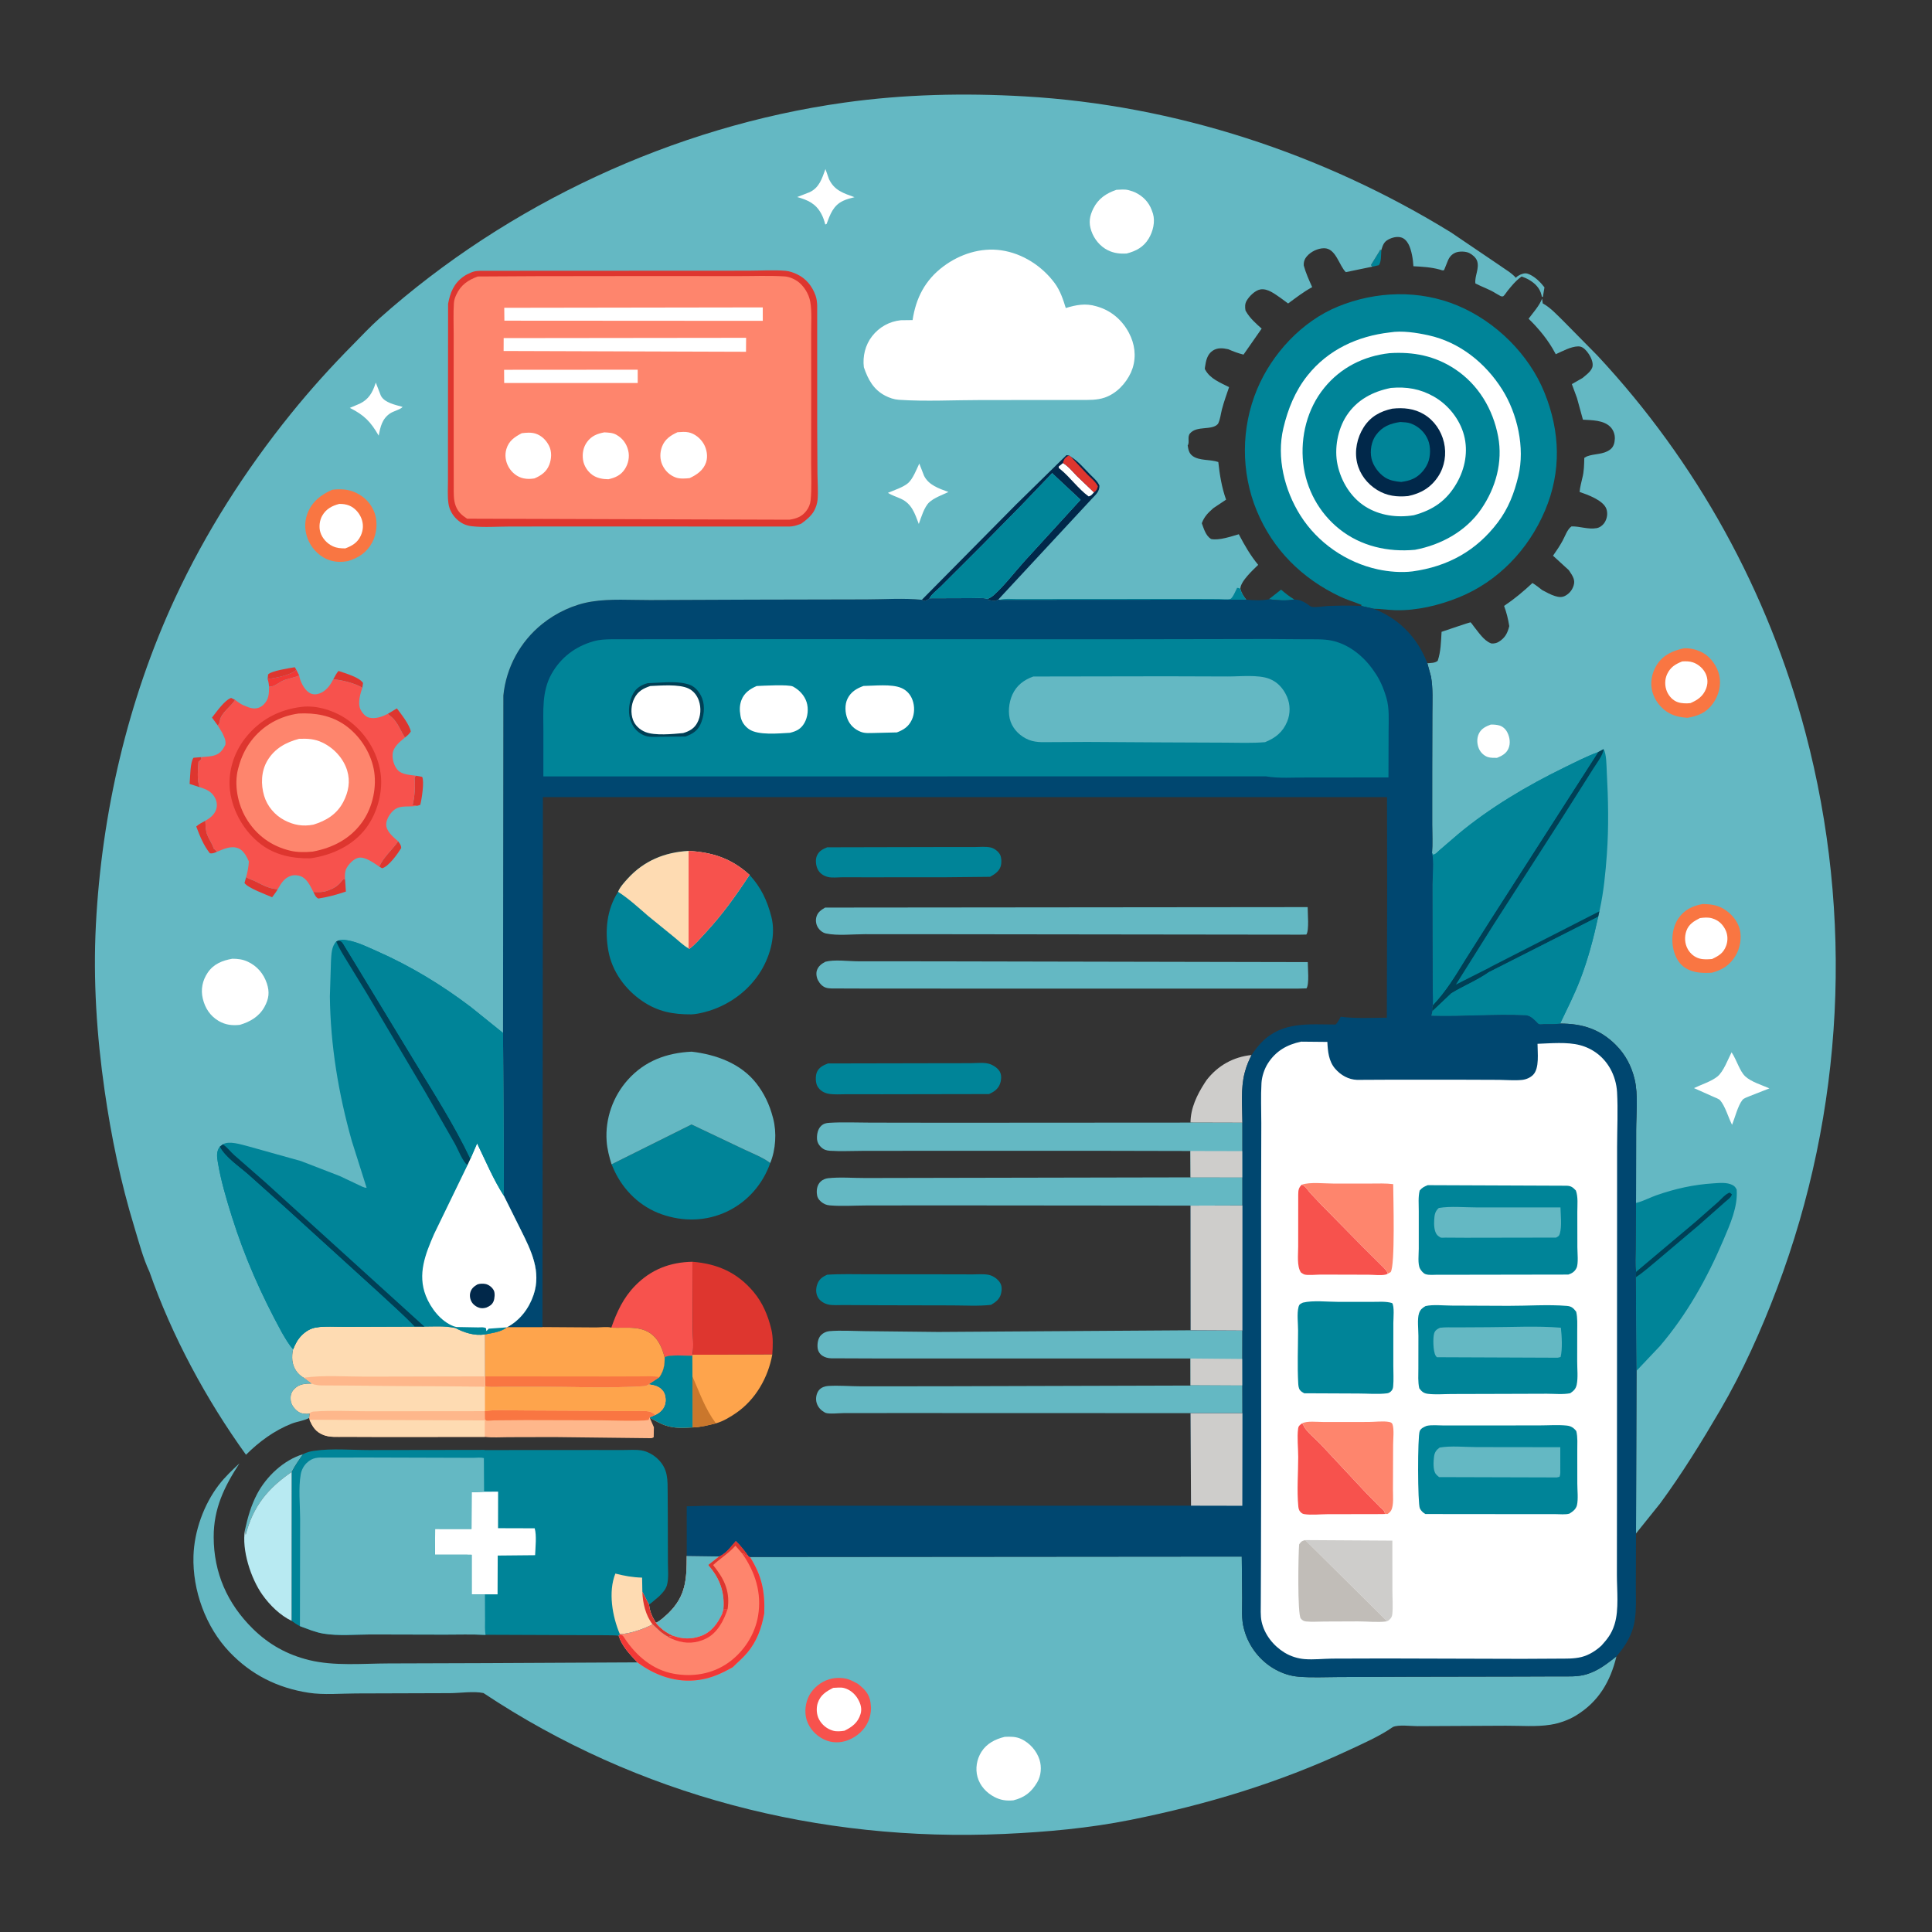 <?xml version="1.0" encoding="utf-8" ?>
<svg xmlns="http://www.w3.org/2000/svg" xmlns:xlink="http://www.w3.org/1999/xlink" width="512" height="512">
	<rect width="100%" height="100%" fill="#333333" stroke="none"/>
	<path fill="#008498" transform="scale(0.5 0.5)" d="M727.379 141.333L726.602 140.5L731.057 133.264L731.458 132.434L732.128 132.554C731.956 134.713 732.183 139.104 730.75 140.572L727.379 141.333Z"/>
	<path fill="#008498" transform="scale(0.5 0.5)" d="M672.53 317.614L678.991 312.527C681.262 314.444 683.435 316.233 686.016 317.729C682.322 318.564 676.268 318.183 672.53 317.614Z"/>
	<path fill="#64B8C3" transform="scale(0.5 0.5)" d="M129.837 810.85C131.32 804.207 133.081 797.872 136.281 791.818C141.241 782.433 150.378 773.856 160.606 770.75C158.528 773.824 156.325 776.769 154.681 780.109C141.947 788.828 134.146 798.334 130.217 813.5L129.837 810.85Z"/>
	<path fill="#CECDCB" transform="scale(0.5 0.5)" d="M630.985 594.996C631.044 587.333 634.425 580.298 638.493 574L639.555 572.41C645.541 564.723 653.71 560.17 663.346 559.179C661.941 562.037 660.778 564.664 659.949 567.75L659.705 568.631C657.51 576.821 658.483 586.609 658.505 595.067L630.985 594.996Z"/>
	<path fill="#B8EAF2" transform="scale(0.5 0.5)" d="M154.681 780.109L154.655 859.128C148.494 856.213 142.99 850.778 139.075 845.268C132.997 836.714 127.985 821.475 129.837 810.85L130.217 813.5C134.146 798.334 141.947 788.828 154.681 780.109Z"/>
	<path fill="#F7524D" transform="scale(0.5 0.5)" d="M323.995 703.691C326.945 695.339 330.318 687.939 336.573 681.514C344.955 672.906 355.034 668.975 367.002 668.761L367.133 703.509C367.148 708.038 367.798 713.659 367.049 718.043L366.966 718.6C363.875 718.622 354.547 717.831 352.278 719.401L352.242 719.408C351.353 715.762 349.793 711.75 347.25 708.934C341.064 702.084 332.305 704.084 323.995 703.691Z"/>
	<path fill="#008498" transform="scale(0.5 0.5)" d="M438.412 449.088L497.434 448.956L516.518 448.949C519.267 448.949 522.655 448.563 525.31 449.245C527.065 449.696 529.083 451.254 529.975 452.833C530.898 454.468 530.928 457.609 530.331 459.326C529.409 461.977 527.069 463.477 524.735 464.731L501.348 464.971L462.759 464.996L446.229 464.985C443.923 464.983 440.905 465.383 438.713 464.798C436.344 464.166 434.396 462.846 433.322 460.561C432.392 458.58 432.073 455.556 432.998 453.523C434.147 450.997 435.962 450.141 438.412 449.088Z"/>
	<path fill="#008498" transform="scale(0.5 0.5)" d="M438.878 563.648L493.685 563.538L514.204 563.507C517.287 563.506 521.884 562.93 524.75 564.002C526.857 564.79 529.361 566.437 530.213 568.623C530.89 570.359 530.679 572.788 530.011 574.5C528.916 577.307 526.848 578.683 524.206 579.882L467.53 579.98L448.673 579.962C445.516 579.956 442.035 580.277 438.939 579.672C436.549 579.206 434.447 577.85 433.231 575.695C432.216 573.897 432.153 570.3 432.921 568.388C433.985 565.74 436.373 564.587 438.878 563.648Z"/>
	<path fill="#008498" transform="scale(0.5 0.5)" d="M438.386 675.624C445.671 675.143 453.14 675.387 460.444 675.385L498.321 675.415L515.481 675.451C518.256 675.459 521.547 675.127 524.25 675.743C526.466 676.248 528.935 677.981 530.098 679.956C531.131 681.709 531.034 683.855 530.541 685.75C529.785 688.658 527.749 690.153 525.257 691.602C518.56 692.357 511.402 691.898 504.66 691.889L467.01 691.809L447.109 691.696C444.63 691.661 441.39 691.975 438.98 691.414C436.759 690.898 434.561 689.554 433.447 687.501C432.309 685.404 432.395 682.849 433.188 680.661C434.161 677.978 435.881 676.778 438.386 675.624Z"/>
	<path fill="#DE362F" transform="scale(0.5 0.5)" d="M367.002 668.761C380.216 669.807 390.768 674.439 399.415 684.749C404.244 690.506 407.029 697.205 408.787 704.421C409.84 708.742 409.66 713.508 409.323 717.92L367.049 718.043C367.798 713.659 367.148 708.038 367.133 703.509L367.002 668.761Z"/>
	<path fill="#FEA44C" transform="scale(0.5 0.5)" d="M367.049 718.043L409.323 717.92C407.135 730.148 400.46 741.821 390.14 748.925C386.958 751.116 383.164 753.382 379.438 754.406C375.417 755.379 371.213 756.505 367.06 756.572C362.355 756.933 357.651 757.089 353.085 755.653C350.128 754.723 347.176 752.933 344.423 751.497L344.536 751.132L347.265 749.924L347.768 749.702C350.036 748.514 351.748 746.806 352.475 744.321C353.075 742.272 352.785 739.272 351.561 737.513C349.659 734.777 346.951 734.269 343.902 733.748C344.313 733.257 344.109 733.413 344.656 733.101L349.481 729.905C351.776 726.602 352.331 723.372 352.278 719.401C354.547 717.831 363.875 718.622 366.966 718.6L367.049 718.043Z"/>
	<path fill="#CA772C" transform="scale(0.5 0.5)" d="M367.013 729.532C370.925 738.381 373.58 746.477 379.438 754.406C375.417 755.379 371.213 756.505 367.06 756.572L367.013 729.532Z"/>
	<path fill="#008498" transform="scale(0.5 0.5)" d="M352.278 719.401C354.547 717.831 363.875 718.622 366.966 718.6L367.013 729.532L367.06 756.572C362.355 756.933 357.651 757.089 353.085 755.653C350.128 754.723 347.176 752.933 344.423 751.497L344.536 751.132L347.265 749.924L347.768 749.702C350.036 748.514 351.748 746.806 352.475 744.321C353.075 742.272 352.785 739.272 351.561 737.513C349.659 734.777 346.951 734.269 343.902 733.748C344.313 733.257 344.109 733.413 344.656 733.101L349.481 729.905C351.776 726.602 352.331 723.372 352.278 719.401Z"/>
	<path fill="#008498" transform="scale(0.5 0.5)" d="M366.529 595.999L394.358 609.216C398.775 611.327 404.383 613.46 408.247 616.429C404.311 627.585 396.305 636.869 385.547 642.038C374.419 647.384 362.136 647.629 350.581 643.555C339.424 639.621 330.619 631.118 325.62 620.478L324.141 617.125L366.529 595.999Z"/>
	<path fill="#FEA44C" transform="scale(0.5 0.5)" d="M287.516 703.372L315.895 703.568C317.653 703.58 322.547 703.049 323.995 703.691C332.305 704.084 341.064 702.084 347.25 708.934C349.793 711.75 351.353 715.762 352.242 719.408L352.278 719.401C352.331 723.372 351.776 726.602 349.481 729.905L344.656 733.101C344.109 733.413 344.313 733.257 343.902 733.748C342.423 734.843 340.726 734.735 338.959 734.836C321.544 735.829 303.656 735.01 286.194 735.004L267.189 735.012C264.364 735.011 261.039 735.339 258.259 734.972C257.7 734.898 257.543 734.813 257.076 734.631L257.025 729.512L256.98 707.287C260.531 706.558 265.708 705.98 268.491 703.541L268.92 703.36L287.516 703.372Z"/>
	<path fill="#F97642" transform="scale(0.5 0.5)" d="M257.025 729.512L321.75 729.569L338.729 729.517C342.232 729.506 346.052 729.194 349.481 729.905L344.656 733.101C344.109 733.413 344.313 733.257 343.902 733.748C342.423 734.843 340.726 734.735 338.959 734.836C321.544 735.829 303.656 735.01 286.194 735.004L267.189 735.012C264.364 735.011 261.039 735.339 258.259 734.972C257.7 734.898 257.543 734.813 257.076 734.631L257.025 729.512Z"/>
	<path fill="#64B8C3" transform="scale(0.5 0.5)" d="M658.501 734.293L658.526 748.99L631.006 748.996L479.174 748.948L447.264 748.97C444.957 748.969 439.564 749.566 437.61 748.864C437.088 748.676 436.259 748.097 435.791 747.75C433.994 746.416 432.749 744.35 432.567 742.096C432.415 740.219 432.954 738.009 434.25 736.598C435.431 735.313 437.3 734.683 439 734.582C444.714 734.24 450.779 734.771 456.534 734.774L498.754 734.746L630.942 734.373L631.003 734.157L658.501 734.293Z"/>
	<path fill="#64B8C3" transform="scale(0.5 0.5)" d="M631.013 624.031L658.52 624.071L658.525 638.914L630.997 639.004L499.243 638.887L459.254 638.926C452.907 638.94 446.112 639.423 439.812 638.882C437.937 638.721 436.511 638.1 435.089 636.856C433.654 635.601 433.031 634.293 432.924 632.392C432.792 630.072 433.259 627.88 434.984 626.22C435.944 625.296 437.501 624.635 438.811 624.488C445.172 623.776 452.414 624.401 458.849 624.371L503.194 624.282L631.013 624.031Z"/>
	<path fill="#64B8C3" transform="scale(0.5 0.5)" d="M366.574 557.406C379.477 558.912 392.607 563.604 400.871 574.185C405.028 579.509 407.864 585.475 409.567 592L409.801 592.863C411.724 600.228 411.165 609.381 408.247 616.429C404.383 613.46 398.775 611.327 394.358 609.216L366.529 595.999L324.141 617.125C322.889 613.067 321.835 609.112 321.531 604.849C320.684 593 324.883 581.078 332.831 572.243C341.831 562.241 353.381 558.04 366.574 557.406Z"/>
	<path fill="#64B8C3" transform="scale(0.5 0.5)" d="M658.497 705.226L658.48 720.28L658.501 734.293L631.003 734.157L630.977 720.036L503.131 720.014L462.47 720.01L440.408 719.927C438.79 719.845 437.278 719.484 435.911 718.587C434.481 717.648 433.58 716.197 433.367 714.5C433.089 712.279 433.517 709.312 435.147 707.647C436.244 706.528 437.939 705.681 439.5 705.547C445.571 705.026 452.113 705.474 458.217 705.534L497.259 705.958L631.052 705.081L658.497 705.226Z"/>
	<path fill="#CECDCB" transform="scale(0.5 0.5)" d="M630.977 720.036L658.48 720.28L658.501 734.293L631.003 734.157L630.977 720.036Z"/>
	<path fill="#64B8C3" transform="scale(0.5 0.5)" d="M437.335 481.035L693.089 480.791C693.062 483.952 693.967 493.063 692.401 495.327L689.125 495.391L504.273 495.164L458.406 495.138C452.067 495.134 443.849 496.07 437.759 494.75C435.89 494.345 434.255 492.911 433.33 491.258C432.433 489.653 432.223 487.603 432.752 485.844C433.48 483.426 435.271 482.262 437.335 481.035Z"/>
	<path fill="#64B8C3" transform="scale(0.5 0.5)" d="M437.449 509.75C442.368 508.461 449.597 509.499 454.752 509.506L496.282 509.535L693.146 509.934C693.136 513.027 694.032 521.527 692.472 523.861L688.25 523.976L499.196 523.974L456.126 523.949L444.119 523.909C442.106 523.898 439.68 524.084 437.75 523.485C435.907 522.913 434.452 521.263 433.575 519.602C432.773 518.081 432.421 515.924 432.992 514.274C433.76 512.057 435.462 510.802 437.449 509.75Z"/>
	<path fill="#64B8C3" transform="scale(0.5 0.5)" d="M630.985 594.996L658.505 595.067L658.511 610.118L658.52 624.071L631.013 624.031L630.941 610.054L583.074 609.95L491.501 609.95L457.227 609.983C451.52 609.984 445.587 610.319 439.902 609.936C438.063 609.812 436.63 609.371 435.267 608.093C433.811 606.728 433.045 605.209 433.012 603.197C432.976 600.972 433.519 598.343 435.215 596.75C436.512 595.533 437.851 595.215 439.599 595.107C446.756 594.665 454.112 595.007 461.295 595.013L501.382 595.074L630.985 594.996Z"/>
	<path fill="#CECDCB" transform="scale(0.5 0.5)" d="M630.941 610.054L658.511 610.118L658.52 624.071L631.013 624.031L630.941 610.054Z"/>
	<path fill="#008498" transform="scale(0.5 0.5)" d="M327.6 472.684C328.533 470.245 330.878 467.682 332.632 465.75C341.234 456.271 352.248 451.698 364.975 451.002C377.681 451.706 387.668 454.987 397.274 463.7C403.333 470.317 406.607 477.251 408.835 485.87C411.269 495.283 408.403 506.091 403.533 514.256C396.936 525.315 385.693 533.375 373.25 536.496C371.05 537.048 368.792 537.54 366.522 537.639C356.679 537.705 348.698 536.2 340.476 530.619C331.392 524.452 324.449 514.972 322.455 504.024C320.504 493.309 321.591 482.023 327.6 472.684Z"/>
	<path fill="#FEDBB2" transform="scale(0.5 0.5)" d="M327.6 472.684C328.533 470.245 330.878 467.682 332.632 465.75C341.234 456.271 352.248 451.698 364.975 451.002C377.681 451.706 387.668 454.987 397.274 463.7C390.055 474.687 382.892 484.737 373.91 494.416C371.221 497.314 368.526 500.589 365.333 502.937L364.966 502.69C362.109 501.089 359.414 498.375 356.829 496.305L343.418 485.393C338.341 481.017 333.259 476.289 327.6 472.684Z"/>
	<path fill="#F7524D" transform="scale(0.5 0.5)" d="M364.975 451.002C377.681 451.706 387.668 454.987 397.274 463.7C390.055 474.687 382.892 484.737 373.91 494.416C371.221 497.314 368.526 500.589 365.333 502.937L364.966 502.69L364.975 451.002Z"/>
	<path fill="#FEB78B" transform="scale(0.5 0.5)" d="M219.679 703.084L224.911 703.114C230.17 703.094 235.684 702.684 240.839 703.779L241.366 703.875C246.054 706.367 251.62 708.129 256.98 707.287L257.025 729.512L257.076 734.631C257.543 734.813 257.7 734.898 258.259 734.972C261.039 735.339 264.364 735.011 267.189 735.012L286.194 735.004C303.656 735.01 321.544 735.829 338.959 734.836C340.726 734.735 342.423 734.843 343.902 733.748C346.951 734.269 349.659 734.777 351.561 737.513C352.785 739.272 353.075 742.272 352.475 744.321C351.748 746.806 350.036 748.514 347.768 749.702L347.265 749.924L344.536 751.132L344.423 751.497L346.58 756.462L346.483 761.75C345.98 762.104 345.634 762.26 345.01 762.272L293.712 761.681L269.5 761.74C265.432 761.745 260.996 762.076 256.967 761.59L199.29 761.605L182.564 761.546C178.969 761.522 174.882 761.92 171.489 760.582C167.366 758.955 165.719 756.377 164.054 752.502L163.846 751.548L164.04 749.17C163.353 749.309 163.325 749.341 162.503 749.346C160.494 749.359 158.739 748.93 157.25 747.572C155.28 745.776 154.093 743.964 154.039 741.231C153.999 739.168 154.653 737.494 156.132 736.047C158.745 733.491 161.788 733.37 165.206 733.34L161.012 730.221C159.536 729.462 157.98 727.998 157.045 726.636C154.65 723.151 154.526 719.161 155.362 715.138C156.526 712.271 157.708 709.933 159.906 707.726C161.938 705.687 164.415 704.136 167.282 703.621C172.129 702.753 177.867 703.25 182.842 703.207L219.679 703.084Z"/>
	<path fill="#F97642" transform="scale(0.5 0.5)" d="M256.981 747.938C262.879 746.991 269.535 747.553 275.517 747.551L314.539 747.734L333.5 747.908C336.779 747.931 340.511 747.602 343.75 748.063C344.92 748.23 345.893 748.779 346.808 749.504L347.265 749.924L344.536 751.132C344.107 751.519 344.295 751.282 343.991 752.004L343.75 752.602L341.5 752.867C333.848 753.25 326.033 752.851 318.362 752.786L278.655 752.684L261.984 752.823C261.163 752.834 258.317 753.145 257.75 752.889C257.461 752.759 257.281 752.463 257.047 752.25L256.981 747.938Z"/>
	<path fill="#FEDBB2" transform="scale(0.5 0.5)" d="M164.054 752.502L256.933 752.854L256.967 761.59L199.29 761.605L182.564 761.546C178.969 761.522 174.882 761.92 171.489 760.582C167.366 758.955 165.719 756.377 164.054 752.502Z"/>
	<path fill="#FEA44C" transform="scale(0.5 0.5)" d="M343.902 733.748C346.951 734.269 349.659 734.777 351.561 737.513C352.785 739.272 353.075 742.272 352.475 744.321C351.748 746.806 350.036 748.514 347.768 749.702L347.265 749.924L346.808 749.504C345.893 748.779 344.92 748.23 343.75 748.063C340.511 747.602 336.779 747.931 333.5 747.908L314.539 747.734L275.517 747.551C269.535 747.553 262.879 746.991 256.981 747.938L256.972 734.929L257.076 734.631C257.543 734.813 257.7 734.898 258.259 734.972C261.039 735.339 264.364 735.011 267.189 735.012L286.194 735.004C303.656 735.01 321.544 735.829 338.959 734.836C340.726 734.735 342.423 734.843 343.902 733.748Z"/>
	<path fill="#FEDBB2" transform="scale(0.5 0.5)" d="M164.04 749.17C163.353 749.309 163.325 749.341 162.503 749.346C160.494 749.359 158.739 748.93 157.25 747.572C155.28 745.776 154.093 743.964 154.039 741.231C153.999 739.168 154.653 737.494 156.132 736.047C158.745 733.491 161.788 733.37 165.206 733.34C168.173 734.576 172.346 734.251 175.561 734.309L195.47 734.454L256.972 734.929L256.981 747.938L195.686 747.997C185.995 747.993 175.91 747.423 166.272 748.162C165.329 748.235 164.712 748.534 164.04 749.17Z"/>
	<path fill="#FEDBB2" transform="scale(0.5 0.5)" d="M219.679 703.084L224.911 703.114C230.17 703.094 235.684 702.684 240.839 703.779L241.366 703.875C246.054 706.367 251.62 708.129 256.98 707.287L257.025 729.512L257.076 734.631L256.972 734.929L195.47 734.454L175.561 734.309C172.346 734.251 168.173 734.576 165.206 733.34L161.012 730.221C159.536 729.462 157.98 727.998 157.045 726.636C154.65 723.151 154.526 719.161 155.362 715.138C156.526 712.271 157.708 709.933 159.906 707.726C161.938 705.687 164.415 704.136 167.282 703.621C172.129 702.753 177.867 703.25 182.842 703.207L219.679 703.084Z"/>
	<path fill="#FEB78B" transform="scale(0.5 0.5)" d="M161.012 730.221C171.485 728.753 183.152 729.661 193.742 729.647L257.025 729.512L257.076 734.631L256.972 734.929L195.47 734.454L175.561 734.309C172.346 734.251 168.173 734.576 165.206 733.34L161.012 730.221Z"/>
	<path fill="#008498" transform="scale(0.5 0.5)" d="M256.639 768.475L256.876 768.568L314.78 768.531L330.485 768.539C333.535 768.538 336.981 768.271 339.989 768.745C343.143 769.242 346.407 771.112 348.671 773.309C354.219 778.695 353.831 784.381 353.88 791.523L353.95 804.373L354.007 828.288C354.003 831.941 354.506 836.694 353.479 840.22C352.788 842.593 351.042 844.384 349.338 846.091L345.549 849.295L344.02 850.504C344.443 854.311 345.627 856.902 347.662 860.137C350.31 863.31 352.988 865.192 356.719 866.965C355.897 867.181 354.973 867.531 354.129 867.577C350.881 865.961 348.418 863.423 345.844 860.928C342.008 863.22 333.032 866.234 328.517 866.103L328.492 866.33L327.896 866.965C325.667 866.665 323.257 866.772 321.001 866.706L257.366 866.461L257.108 866.53C250.029 866.124 242.779 866.41 235.683 866.386L196.387 866.292C188.296 866.314 179.36 867.167 171.391 865.841C167.166 865.138 162.984 863.358 158.969 861.887C157.391 861.124 156.065 860.165 154.655 859.128L154.681 780.109C156.325 776.769 158.528 773.824 160.606 770.75C162.597 769.708 164.676 769.176 166.896 768.92C175.957 767.604 186.419 768.565 195.667 768.564L256.639 768.475Z"/>
	<path fill="#FEDBB2" transform="scale(0.5 0.5)" d="M326.154 834.028C331.042 835.263 335.281 836.035 340.323 836.174L340.464 843.657L344.02 850.504C344.443 854.311 345.627 856.902 347.662 860.137C350.31 863.31 352.988 865.192 356.719 866.965C355.897 867.181 354.973 867.531 354.129 867.577C350.881 865.961 348.418 863.423 345.844 860.928C342.008 863.22 333.032 866.234 328.517 866.103C324.542 856.727 322.274 843.747 326.154 834.028Z"/>
	<path fill="#DE362F" transform="scale(0.5 0.5)" d="M340.464 843.657L344.02 850.504C344.443 854.311 345.627 856.902 347.662 860.137C350.31 863.31 352.988 865.192 356.719 866.965C355.897 867.181 354.973 867.531 354.129 867.577C350.881 865.961 348.418 863.423 345.844 860.928C342.189 856.181 340.626 849.548 340.464 843.657Z"/>
	<path fill="white" transform="scale(0.5 0.5)" d="M256.569 790.643L264.006 790.607L263.973 809.973L283.39 810.028C284.514 813.753 283.769 820.256 283.619 824.285L263.804 824.473L263.719 845.024L257.022 845.041L249.981 845.026L249.976 824.049L230.564 824.025L230.631 810.336L249.897 810.362L249.968 790.911L256.569 790.643Z"/>
	<path fill="#64B8C3" transform="scale(0.5 0.5)" d="M172.611 772.54L194.574 772.508L240.38 772.645L250.982 772.679C252.714 772.656 254.812 772.357 256.467 772.827L256.569 790.643L249.968 790.911L249.897 810.362L230.631 810.336L230.564 824.025L249.976 824.049L249.981 845.026L257.022 845.041L257.083 858.661C257.108 861.196 256.884 863.975 257.366 866.461L257.108 866.53C250.029 866.124 242.779 866.41 235.683 866.386L196.387 866.292C188.296 866.314 179.36 867.167 171.391 865.841C167.166 865.138 162.984 863.358 158.969 861.887L159.074 804.897C159.053 797.525 158.116 788.611 159.402 781.391C159.788 779.219 160.895 777.044 162.464 775.486C165.558 772.415 168.557 772.419 172.611 772.54Z"/>
	<path fill="#008498" transform="scale(0.5 0.5)" d="M721.393 321.156L721.717 320.647C717.925 319.076 714.03 317.972 710.304 316.211C690.142 306.683 674.641 291.372 666.086 270.656C657.645 250.217 657.756 226.752 666.269 206.359C674.161 187.454 689.964 170.359 709.09 162.503C729.273 154.214 752.426 153.488 772.669 162.005C792.821 170.484 810.352 187.737 818.591 208.062C826.941 228.665 827.657 249.865 818.923 270.526C810.139 291.306 793.962 308.281 772.953 316.728C762.717 320.843 750.988 323.665 739.882 323.425C735.888 323.338 731.976 322.651 727.977 322.638L721.393 321.156Z"/>
	<path fill="white" transform="scale(0.5 0.5)" d="M736.645 176.191C743.092 175.112 750.797 176.331 757.114 177.713C773.547 181.309 787.266 192.318 796.153 206.378C804.277 219.23 808.33 237.298 804.761 252.282C802.618 261.279 799.52 269.405 793.889 276.854C782.404 292.048 767.258 300.297 748.618 302.859C742.773 303.588 736.075 303.032 730.312 301.784C713.577 298.161 698.373 287.693 689.232 273.192C680.797 259.811 676.515 242.596 680.202 226.966C682.603 216.787 686.463 207.213 693.043 198.973C703.951 185.316 719.523 178.153 736.645 176.191Z"/>
	<path fill="#008498" transform="scale(0.5 0.5)" d="M736.45 187.191C749.064 186.357 760.547 188.579 771.191 195.644C783.587 203.87 791.314 216.858 794.049 231.379C796.599 244.926 792.774 258.618 785.063 269.832C776.969 281.605 763.807 288.799 749.997 291.4C735.688 292.746 721.255 289.498 709.867 280.39C699.093 271.774 692.206 259.123 690.718 245.425C689.185 231.327 692.884 216.608 701.904 205.535C710.66 194.787 722.796 188.717 736.45 187.191Z"/>
	<path fill="white" transform="scale(0.5 0.5)" d="M737.229 205.606C745.591 204.897 752.642 206.05 759.957 210.191C767.547 214.487 773.711 222.196 775.955 230.652C778.238 239.258 776.519 248.319 772.156 255.953C766.809 265.308 759.651 270.263 749.339 273.085C740.508 274.513 731.284 273.284 723.649 268.476C715.938 263.618 710.844 255.186 708.94 246.398C707.088 237.852 708.971 227.511 713.774 220.212C719.261 211.874 727.675 207.494 737.229 205.606Z"/>
	<path fill="#01284A" transform="scale(0.5 0.5)" d="M737.909 216.608C743.809 215.945 749.606 216.502 754.776 219.623C760.179 222.884 763.897 228.342 765.328 234.461C766.765 240.608 765.737 247.266 762.25 252.554C758.367 258.442 753.066 261.536 746.305 262.926C740.422 263.503 735.071 262.859 729.943 259.704C724.626 256.433 720.673 251.346 719.273 245.195C717.838 238.889 719.293 231.99 722.723 226.556C726.339 220.829 731.478 218.012 737.909 216.608Z"/>
	<path fill="#008498" transform="scale(0.5 0.5)" d="M742.229 223.655L742.382 223.677C744.171 223.81 745.989 223.815 747.695 224.436C751.857 225.953 755.205 229.073 756.896 233.194C758.322 236.672 758.287 241.922 756.803 245.368L756.514 246C755.202 248.927 752.463 252.004 749.568 253.475L748.994 253.75C746.896 254.781 744.907 255.099 742.624 255.449C739.657 255.169 736.667 254.704 734.097 253.069C730.763 250.948 727.762 246.859 726.914 243.011C726.025 238.98 726.813 233.97 729.304 230.584C732.641 226.047 736.827 224.443 742.229 223.655Z"/>
	<path fill="#64B8C3" transform="scale(0.5 0.5)" d="M256.251 897.352C251.031 896.258 243.995 897.376 238.568 897.405L188.74 897.561C180.586 897.585 171.54 898.435 163.533 897.189C147.094 894.631 133.165 887.692 121.639 875.594C109.025 862.354 102 842.939 102.54 824.75C102.93 811.592 107.998 797.419 116.016 786.991C119.258 782.775 123.055 779.23 126.914 775.598C118.867 787.986 113.229 799.479 113.258 814.655C113.293 833.637 120.49 849.95 134.011 863.271C142.505 871.639 152.239 877.02 163.81 879.868C177.142 883.149 192.211 881.695 205.935 881.658L257.524 881.492L337.852 881.092C333.808 876.737 329.773 872.755 327.896 866.965L328.492 866.33L328.517 866.103C333.032 866.234 342.008 863.22 345.844 860.928C348.418 863.423 350.881 865.961 354.129 867.577C354.973 867.531 355.897 867.181 356.719 866.965C352.988 865.192 350.31 863.31 347.662 860.137C350.044 859.028 351.943 857.092 353.905 855.371L354.47 854.823C363.666 845.72 363.944 836.792 363.992 824.693L381.082 824.923C384.646 823.53 387.517 819.525 389.985 816.679C392.666 819.256 394.764 821.939 396.89 824.987L397.478 825.22L658.163 825.003L658.382 847.044C658.406 852.329 657.884 858.132 659.309 863.25L659.539 864.104C661.957 872.763 667.979 880.444 675.866 884.798C679.767 886.952 683.83 888.305 688.273 888.68C695.129 889.259 702.244 888.891 709.129 888.865L746.546 888.704L805.446 888.594L826.075 888.518C830.977 888.491 836.082 888.859 840.824 887.436C847.126 885.545 851.662 881.875 856.748 877.925C853.546 891.219 847.276 901.982 835.284 909.269C831.238 911.728 826.501 913.378 821.83 914.133C814.315 915.349 805.752 914.636 798.112 914.672L751.333 914.898C747.919 914.914 741.197 913.978 738.249 915.359C731.329 920.202 722.291 924.165 714.623 927.746C677.691 944.996 639.223 956.55 599.324 964.555C577.222 968.989 554.72 971.009 532.232 972.022C434.406 976.43 338.003 951.742 256.251 897.352Z"/>
	<path fill="white" transform="scale(0.5 0.5)" d="M532.491 920.571C535.537 920.407 538.457 920.386 541.295 921.711C545.786 923.808 549.508 927.997 550.986 932.75C552.165 936.54 551.804 941.168 549.785 944.593C546.659 949.896 543.114 952.678 537.116 954.22C533.41 954.554 530.335 954.157 527.011 952.406C522.808 950.193 519.404 946.51 518.106 941.875C516.855 937.404 517.689 932.457 520.153 928.54C522.97 924.061 527.514 921.783 532.491 920.571Z"/>
	<path fill="#F7524D" transform="scale(0.5 0.5)" d="M461.664 905.311C461.591 907.775 461.199 909.914 460.25 912.204C458.303 916.906 454.144 920.546 449.431 922.342C445.268 923.929 440.793 923.883 436.75 921.949C432.476 919.904 429.065 916.257 427.587 911.739C426.225 907.576 426.862 902.32 428.977 898.487C431.108 894.627 435.057 891.432 439.24 890.148L440 889.928C442.726 889.12 446.621 889.134 449.336 889.968C451.179 890.535 452.934 891.509 454.625 892.426C458.198 895.249 460.759 897.713 461.417 902.505L461.664 905.311Z"/>
	<path fill="white" transform="scale(0.5 0.5)" d="M441.642 894.597C443.509 894.574 445.5 894.205 447.334 894.675C450.47 895.477 453.158 897.766 454.741 900.547C456.171 903.059 456.965 905.658 456.098 908.501C454.705 913.067 451.659 915.292 447.602 917.318C445.72 917.615 443.408 917.846 441.553 917.308C438.32 916.371 435.66 914.239 434.076 911.25C432.768 908.783 432.55 905.321 433.417 902.662C434.812 898.385 437.867 896.491 441.642 894.597Z"/>
	<path fill="#FE856D" transform="scale(0.5 0.5)" d="M381.082 824.923C384.646 823.53 387.517 819.525 389.985 816.679C392.666 819.256 394.764 821.939 396.89 824.987L397.478 825.22C403.74 835.064 405.492 843.45 405.071 855.137C403.582 863.086 401.249 869.809 395.953 876.115C393.639 878.87 390.92 881.079 388.409 883.622C382.644 886.858 377.324 889.382 370.717 890.347C358.688 892.103 347.419 888.244 337.852 881.092C333.808 876.737 329.773 872.755 327.896 866.965L328.492 866.33L328.517 866.103C333.032 866.234 342.008 863.22 345.844 860.928C348.418 863.423 350.881 865.961 354.129 867.577C354.973 867.531 355.897 867.181 356.719 866.965C352.988 865.192 350.31 863.31 347.662 860.137C350.044 859.028 351.943 857.092 353.905 855.371L354.47 854.823C363.666 845.72 363.944 836.792 363.992 824.693L381.082 824.923Z"/>
	<path fill="#F13836" transform="scale(0.5 0.5)" d="M383.385 853.076L385.651 852.799C383.666 858.872 380.28 865.485 374.25 868.461C369.03 871.037 363.542 871.343 358.058 869.366C356.73 868.887 355.329 868.323 354.129 867.577C354.973 867.531 355.897 867.181 356.719 866.965C361.838 868.774 366.394 868.924 371.562 867.059C377.026 865.087 380.363 860.425 382.724 855.382L383.385 853.076Z"/>
	<path fill="#DE362F" transform="scale(0.5 0.5)" d="M381.082 824.923C384.646 823.53 387.517 819.525 389.985 816.679C392.666 819.256 394.764 821.939 396.89 824.987L394.752 824.087L394.241 823.355L393.434 823.468L389.801 819.259C386.095 823.39 381.923 825.866 377.965 829.518C383.412 836.291 386.799 842.578 385.813 851.556L385.651 852.799L383.385 853.076L383.435 852.583C384.078 844.071 381.582 836.887 376.065 830.368C375.441 829.63 375.538 830.038 375.599 829.233L381.082 824.923Z"/>
	<path fill="#F13836" transform="scale(0.5 0.5)" d="M393.434 823.468L394.241 823.355L394.752 824.087L396.89 824.987L397.478 825.22C403.74 835.064 405.492 843.45 405.071 855.137C403.582 863.086 401.249 869.809 395.953 876.115C393.639 878.87 390.92 881.079 388.409 883.622C382.644 886.858 377.324 889.382 370.717 890.347C358.688 892.103 347.419 888.244 337.852 881.092C333.808 876.737 329.773 872.755 327.896 866.965L328.492 866.33C330.329 866.833 330.133 866.956 331.158 868.49C337.283 877.659 345.923 885.072 357.059 887.103C367.16 888.944 377.522 887.291 386.005 881.287C394.196 875.488 400.145 866.339 401.8 856.417C403.818 844.324 400.311 833.28 393.434 823.468Z"/>
	<path fill="#64B8C3" transform="scale(0.5 0.5)" d="M363.992 824.693L381.082 824.923L375.599 829.233C375.538 830.038 375.441 829.63 376.065 830.368C381.582 836.887 384.078 844.071 383.435 852.583L383.385 853.076L382.724 855.382C380.363 860.425 377.026 865.087 371.562 867.059C366.394 868.924 361.838 868.774 356.719 866.965C352.988 865.192 350.31 863.31 347.662 860.137C350.044 859.028 351.943 857.092 353.905 855.371L354.47 854.823C363.666 845.72 363.944 836.792 363.992 824.693Z"/>
	<path fill="#64B8C3" transform="scale(0.5 0.5)" d="M838.729 200.37C840.648 198.739 843.813 196.581 844.122 193.917C844.429 191.281 842.534 187.945 840.876 186.038C839.694 184.677 838.364 183.561 836.479 183.592C832.543 183.657 828.137 186.176 824.578 187.743L824.309 187.224C820.681 180.358 815.719 174.34 810.187 168.935C812.471 165.836 816.068 161.867 817.331 158.25L817.686 160.813L818.075 161.022C821.907 163.182 825.193 166.837 828.348 169.88L846.591 188.376C899.291 244.841 937.145 313.506 956.907 388.254C982.636 485.575 977.42 588.764 941.851 682.915C933.517 704.975 923.658 727.018 911.737 747.391C901.907 764.191 891.475 781.126 879.937 796.815L867.122 812.774L867.38 726.568L867.028 676.972L867.167 674.112C866.707 670.118 867.019 665.771 867.01 661.742L867.109 637.596L867.136 635.161L867.199 598.758C867.236 590.382 868.31 580.25 866.406 572.135C864.754 565.094 861.481 558.886 856.338 553.771C847.947 545.425 838.576 542.505 826.902 542.525C824.196 542.968 821.182 542.766 818.431 542.795C817.827 542.801 816.183 542.988 815.684 542.822C815.357 542.713 814.143 541.346 813.848 541.077C812.041 539.428 810.742 538.202 808.25 538.091C791.752 537.354 775.138 538.881 758.633 538.369L759.189 535.979C758.935 534.75 759.006 534.075 759.327 532.865C759.73 530.402 759.37 527.356 759.362 524.811L759.319 507.609L759.256 468.859C759.252 463.705 760.146 457.02 759.002 452.096C759.388 447.134 759.09 441.937 759.088 436.944L759.095 408.118L759.167 378.287C759.179 371.785 759.586 365.036 758.46 358.617L756.533 351.544C758.479 351.339 760.476 351.5 762.011 350.25C763.699 345.307 763.747 340.046 764.066 334.88C765.689 334.323 779.214 329.749 779.396 329.828C779.707 329.963 780.948 331.768 781.24 332.132C783.649 335.126 786.456 339.471 790.092 340.912L790.512 341.063C791.972 341.103 793.079 340.955 794.354 340.177C797.721 338.121 799.032 335.563 799.942 331.85C799.348 328.121 798.511 324.68 797.193 321.146C802.681 317.468 807.41 313.505 812.231 309.007C814.05 310.087 815.727 311.495 817.417 312.768C819.589 313.896 821.813 315.185 824.158 315.908C826.188 316.533 827.894 316.768 829.823 315.66C832.192 314.299 833.748 312.1 834.271 309.434C834.806 306.704 832.905 304.386 831.515 302.211L823.13 294.537C824.934 292.002 826.675 289.387 828.177 286.66C829.478 284.298 830.761 280.375 832.954 279C837.405 278.906 841.571 280.698 846.195 279.939C847.805 279.675 849.385 278.53 850.301 277.207C851.787 275.06 852.305 272.113 851.379 269.633C849.707 265.157 841.502 262.205 837.234 260.749C837.392 258.32 838.127 255.827 838.643 253.443C839.606 249.895 839.604 246.319 839.716 242.668L841.055 241.902C845.081 240.347 849.747 241.065 853.463 238.23C855.281 236.843 855.806 234.712 855.895 232.5C855.983 230.303 855.134 227.95 853.616 226.366C850.036 222.628 843.807 222.739 838.982 222.438L835.84 210.979L833.115 203.585L838.729 200.37Z"/>
	<path fill="white" transform="scale(0.5 0.5)" d="M790.134 384.038C791.61 383.997 793.331 384.113 794.75 384.535C796.632 385.095 798.105 386.57 798.964 388.292C800.245 390.854 800.673 394.069 799.506 396.75C798.337 399.438 796.016 400.645 793.425 401.682C791.87 401.653 790.078 401.748 788.589 401.253C786.519 400.564 784.724 398.806 783.863 396.824C782.771 394.308 782.65 391.225 783.887 388.732C785.184 386.117 787.545 385.026 790.134 384.038Z"/>
	<path fill="white" transform="scale(0.5 0.5)" d="M917.766 557.745C919.253 559.871 920.311 562.63 921.471 564.963C922.471 566.975 923.396 568.981 925.068 570.539C928.12 573.382 933.959 575.168 937.822 576.855L927.25 581.008C926.169 581.465 924.274 582.067 923.54 582.977C921.116 585.982 919.515 592.49 918.034 596.183C916.074 592.4 914.424 586.278 911.7 583.166C911.054 582.428 909.03 581.709 908.09 581.29L897.84 576.717C901.686 574.854 907.14 573.183 910.382 570.487C913.512 567.883 915.882 561.447 917.766 557.745Z"/>
	<path fill="#F97642" transform="scale(0.5 0.5)" d="M892.603 343.59C896.094 343.475 899.839 344.405 902.869 346.175C906.996 348.587 910.292 353.45 911.272 358.062C912.387 363.304 910.898 368.748 907.785 373.032C904.321 377.798 899.963 379.492 894.413 380.458C890.91 380.214 887.857 379.687 884.742 377.999C880.498 375.698 877.058 371.344 875.783 366.682C874.472 361.892 875.475 356.664 878.079 352.5C881.447 347.114 886.626 344.866 892.603 343.59Z"/>
	<path fill="white" transform="scale(0.5 0.5)" d="M891.62 350.562C893.562 350.454 895.379 350.443 897.25 351.056C900.15 352.006 902.922 354.458 904.134 357.267C905.263 359.882 905.248 362.558 904.178 365.202C902.606 369.084 899.692 371.071 895.973 372.662C893.877 372.912 891.38 372.854 889.36 372.202C886.707 371.345 884.565 369.017 883.501 366.489C882.287 363.604 882.283 360.102 883.64 357.25C885.396 353.562 888.014 351.999 891.62 350.562Z"/>
	<path fill="#F97642" transform="scale(0.5 0.5)" d="M902.441 479.14C906.22 479.252 909.564 479.516 912.966 481.387C917.269 483.754 921.058 487.968 922.174 492.858C923.186 497.296 922.238 502.623 919.916 506.5C916.918 511.505 912.907 514.09 907.369 515.541C902.543 515.866 897.509 515.689 893.291 513.051C889.794 510.865 887.849 507.038 886.935 503.121C885.712 497.88 886.444 491.492 889.439 486.989C892.628 482.193 896.951 480.187 902.441 479.14Z"/>
	<path fill="white" transform="scale(0.5 0.5)" d="M901.001 486.607C903.115 486.325 905.306 486.117 907.384 486.713C910.755 487.681 913.089 489.831 914.587 492.966C915.801 495.505 915.884 498.658 914.893 501.289C913.423 505.188 911.025 506.594 907.407 508.304C905.154 508.48 903.017 508.639 900.808 508.055C898.113 507.343 895.893 505.442 894.544 503.04C892.917 500.143 892.726 496.54 893.81 493.415C895.033 489.891 897.839 488.186 901.001 486.607Z"/>
	<path fill="#008498" transform="scale(0.5 0.5)" d="M867.109 637.596L867.976 637.367C871.297 636.442 874.688 634.641 878 633.486C887.886 630.038 897.642 627.862 908.095 627.202C911.336 626.998 915.266 626.543 918.247 628.089C919.42 628.698 919.876 629.358 920.469 630.5C921.18 639.601 917.001 648.849 913.503 657.089C904.888 677.386 894.133 696.658 879.753 713.492L867.38 726.568L867.028 676.972L867.167 674.112C866.707 670.118 867.019 665.771 867.01 661.742L867.109 637.596Z"/>
	<path fill="#003F55" transform="scale(0.5 0.5)" d="M898.716 647.552L910.714 637.002C912.338 635.496 914.647 632.753 916.75 632.094L917.928 633C917.614 634.659 915.611 635.902 914.366 637.035L900.581 649.224L878.484 667.915C874.746 670.988 871.085 674.324 867.028 676.972L867.167 674.112L898.716 647.552Z"/>
	<path fill="#008498" transform="scale(0.5 0.5)" d="M849.928 397.065C851.524 399.585 851.452 405.899 851.622 408.997C852.413 423.433 852.718 438.401 851.67 452.825C850.968 462.48 849.988 472.683 847.915 482.123L847.714 483.014L847.073 485.9C844.63 497.214 841.643 508.568 837.461 519.377C834.387 527.32 830.557 534.847 826.902 542.525C824.196 542.968 821.182 542.766 818.431 542.795C817.827 542.801 816.183 542.988 815.684 542.822C815.357 542.713 814.143 541.346 813.848 541.077C812.041 539.428 810.742 538.202 808.25 538.091C791.752 537.354 775.138 538.881 758.633 538.369L759.189 535.979C758.935 534.75 759.006 534.075 759.327 532.865C759.73 530.402 759.37 527.356 759.362 524.811L759.319 507.609L759.256 468.859C759.252 463.705 760.146 457.02 759.002 452.096L759.555 452.996C760.815 452.98 762.082 451.395 763.035 450.57L772.863 442.125C789.452 428.23 809.628 416.29 829.068 406.826C834.959 403.958 840.881 400.885 847.034 398.632L849.928 397.065Z"/>
	<path fill="#003F55" transform="scale(0.5 0.5)" d="M849.928 397.065C849.657 400.314 846.178 404.614 844.448 407.414L827.359 434.413L791.207 490.705L771.657 521.842L789.691 512.743L789.725 512.641L847.714 483.014L847.073 485.9L789.053 515.315C782.97 519.623 775.61 522.564 769.216 526.484L759.189 535.979C758.935 534.75 759.006 534.075 759.327 532.865C766.338 525.511 771.199 517.41 776.499 508.8L789.683 487.986L847.034 398.632L849.928 397.065Z"/>
	<path fill="#008498" transform="scale(0.5 0.5)" d="M789.053 515.315L847.073 485.9C844.63 497.214 841.643 508.568 837.461 519.377C834.387 527.32 830.557 534.847 826.902 542.525C824.196 542.968 821.182 542.766 818.431 542.795C817.827 542.801 816.183 542.988 815.684 542.822C815.357 542.713 814.143 541.346 813.848 541.077C812.041 539.428 810.742 538.202 808.25 538.091C791.752 537.354 775.138 538.881 758.633 538.369L759.189 535.979L769.216 526.484C775.61 522.564 782.97 519.623 789.053 515.315Z"/>
	<path fill="#008498" transform="scale(0.5 0.5)" d="M759.002 452.096L759.555 452.996C760.815 452.98 762.082 451.395 763.035 450.57L772.863 442.125C789.452 428.23 809.628 416.29 829.068 406.826C834.959 403.958 840.881 400.885 847.034 398.632L789.683 487.986L776.499 508.8C771.199 517.41 766.338 525.511 759.327 532.865C759.73 530.402 759.37 527.356 759.362 524.811L759.319 507.609L759.256 468.859C759.252 463.705 760.146 457.02 759.002 452.096Z"/>
	<path fill="#004770" transform="scale(0.5 0.5)" d="M492.642 317.102L514.772 317.026C517.431 317.048 520.9 316.668 523.444 317.438L523.773 317.94C525.686 318.308 527.323 318.855 529.097 317.793L529.89 317.907L660.503 317.835C664.363 318.173 668.732 318.427 672.53 317.614C676.268 318.183 682.322 318.564 686.016 317.729C688.6 317.874 690.266 318.479 692.448 319.854C693.077 320.25 694.488 321.443 695.119 321.609C697.066 322.122 701.542 321.286 703.701 321.201C709.543 320.969 715.552 320.852 721.393 321.156L727.977 322.638C740.579 327.462 750.061 336.641 755.488 349L756.533 351.544L758.46 358.617C759.586 365.036 759.179 371.785 759.167 378.287L759.095 408.118L759.088 436.944C759.09 441.937 759.388 447.134 759.002 452.096C760.146 457.02 759.252 463.705 759.256 468.859L759.319 507.609L759.362 524.811C759.37 527.356 759.73 530.402 759.327 532.865C759.006 534.075 758.935 534.75 759.189 535.979L758.633 538.369C775.138 538.881 791.752 537.354 808.25 538.091C810.742 538.202 812.041 539.428 813.848 541.077C814.143 541.346 815.357 542.713 815.684 542.822C816.183 542.988 817.827 542.801 818.431 542.795C821.182 542.766 824.196 542.968 826.902 542.525C838.576 542.505 847.947 545.425 856.338 553.771C861.481 558.886 864.754 565.094 866.406 572.135C868.31 580.25 867.236 590.382 867.199 598.758L867.136 635.161L867.109 637.596L867.01 661.742C867.019 665.771 866.707 670.118 867.167 674.112L867.028 676.972L867.38 726.568L867.122 812.774L867.021 841.202C867.024 846.78 867.349 852.475 866.543 858L866.428 858.861C865.386 866.2 861.523 872.425 856.748 877.925C851.662 881.875 847.126 885.545 840.824 887.436C836.082 888.859 830.977 888.491 826.075 888.518L805.446 888.594L746.546 888.704L709.129 888.865C702.244 888.891 695.129 889.259 688.273 888.68C683.83 888.305 679.767 886.952 675.866 884.798C667.979 880.444 661.957 872.763 659.539 864.104L659.309 863.25C657.884 858.132 658.406 852.329 658.382 847.044L658.163 825.003L397.478 825.22L396.89 824.987C394.764 821.939 392.666 819.256 389.985 816.679C387.517 819.525 384.646 823.53 381.082 824.923L363.992 824.693L363.976 798.376L374.22 798.082L631.265 798.042L631.006 748.996L658.526 748.99L658.501 734.293L658.48 720.28L658.497 705.226L631.052 705.081L630.997 639.004L658.525 638.914L658.52 624.071L658.511 610.118L658.505 595.067C658.483 586.609 657.51 576.821 659.705 568.631L659.949 567.75C660.778 564.664 661.941 562.037 663.346 559.179C665.056 556.667 666.77 554.329 668.93 552.179C679.878 541.276 693.777 543.017 707.895 543.021C709.073 541.976 709.82 540.269 710.604 538.894C718.55 539.968 727.028 539.414 735.052 539.404L735.232 473.127L735.154 422.493L287.746 422.486L287.516 703.372L268.92 703.36C275.615 699.739 280.306 693.581 282.75 686.423C287.025 673.905 281.532 662.866 276.017 651.82L267.037 633.768L266.619 547.496L266.788 368.635C268.263 353.782 275.721 340.064 287.383 330.707C294.825 324.736 304.063 320.376 313.515 318.856C323.483 317.252 334.408 318.069 344.528 318.036L398.765 317.818L459.181 317.687C468.785 317.682 479.073 316.921 488.609 317.898L489.76 318.446C491.211 318.142 491.525 318.06 492.642 317.102Z"/>
	<path fill="#CECDCB" transform="scale(0.5 0.5)" d="M631.006 748.996L658.526 748.99L658.459 798.094L631.265 798.042L631.006 748.996Z"/>
	<path fill="#CECDCB" transform="scale(0.5 0.5)" d="M630.997 639.004L658.525 638.914L658.497 705.226L631.052 705.081L630.997 639.004Z"/>
	<path fill="#008498" transform="scale(0.5 0.5)" d="M670.948 411.482L287.993 411.519L288.01 387.704C288.028 377.231 287.016 366.458 292.431 357C297.384 348.348 304.961 342.667 314.5 339.91C317.801 338.956 320.958 338.878 324.374 338.819L407.095 338.761L589.731 338.827L671.85 338.684L692.361 338.831C696.688 338.869 701.399 338.643 705.652 339.503C714.881 341.37 722.898 347.906 728.107 355.556C731.351 360.046 733.216 364.476 734.793 369.756C736.484 375.414 735.985 381.777 735.983 387.619L735.913 412.058L692.45 412.09C685.502 412.058 677.791 412.649 670.948 411.482Z"/>
	<path fill="white" transform="scale(0.5 0.5)" d="M457.673 363.564C463.386 363.505 472.475 362.416 477.677 364.612C480.527 365.816 482.528 368.018 483.606 370.913C484.863 374.29 484.813 378.308 483.256 381.571C481.545 385.16 478.98 386.813 475.362 388.196L463.55 388.485C461.143 388.513 458.534 388.789 456.25 387.894C453.004 386.623 450.539 384.366 449.211 381.129C447.875 377.874 447.628 373.493 449.216 370.291C451.011 366.673 454.029 364.899 457.673 363.564Z"/>
	<path fill="white" transform="scale(0.5 0.5)" d="M401.057 363.607C404.381 363.453 418.082 362.677 420.32 363.89C423.628 365.683 426.359 368.537 427.518 372.157C428.634 375.642 428.18 379.986 426.369 383.167C424.544 386.373 422.178 387.539 418.683 388.407C412.759 388.709 401.865 389.86 397 386.491C394.656 384.868 393.017 382.521 392.52 379.703L392.408 379C391.939 376.251 391.991 373.679 392.993 371.031C394.417 367.271 397.505 365.13 401.057 363.607Z"/>
	<path fill="#003F55" transform="scale(0.5 0.5)" d="M343.278 362.103C349.347 361.932 357.7 360.887 363.514 362.36L364 362.493C365.105 362.779 364.702 362.627 365.75 363.028C368.739 364.172 371.015 367.194 372.131 370.101C373.826 374.514 373.13 379.905 371.16 384.115C369.582 387.487 366.702 389.165 363.329 390.368L349.794 390.491C346.927 390.519 343.723 390.883 341.063 389.643C337.311 387.895 335.346 385.247 334.068 381.39C332.67 377.168 333.479 371.326 335.665 367.482C337.364 364.494 340.076 362.95 343.278 362.103Z"/>
	<path fill="white" transform="scale(0.5 0.5)" d="M344.689 363.6C350.291 363.364 359.683 362.531 364.771 364.844C367.523 366.095 369.441 368.529 370.408 371.348C371.719 375.167 371.466 379.688 369.487 383.25C367.829 386.232 365.238 387.608 362.08 388.542C356.642 389.064 347.063 390.032 342 387.96C339.12 386.782 336.572 384.506 335.497 381.546C334.2 377.977 334.461 373.544 336.193 370.142C338.107 366.382 340.846 364.897 344.689 363.6Z"/>
	<path fill="#64B8C3" transform="scale(0.5 0.5)" d="M547.67 358.565L618.224 358.448L650.659 358.55C657.139 358.58 666.769 357.462 672.779 359.778C677.215 361.488 680.268 364.994 682.142 369.312C683.937 373.45 683.953 378.267 682.233 382.438C679.918 388.048 676.019 391.121 670.527 393.36C663.49 393.957 656.283 393.644 649.223 393.62L615.524 393.477L576.412 393.244L552.15 393.365C549.807 393.283 547.468 393.016 545.281 392.135C540.987 390.404 537.283 386.95 535.667 382.559C534.049 378.164 534.68 372.303 536.606 368.105C538.836 363.243 542.721 360.328 547.67 358.565Z"/>
	<path fill="white" transform="scale(0.5 0.5)" d="M689.642 552.095L703.527 552.23C703.757 557.253 704.235 562.478 707.684 566.458C710.634 569.862 714.704 572.18 719.25 572.35L737.476 572.263L774.12 572.269L794.555 572.343C798.516 572.386 802.734 572.774 806.656 572.383C808.768 572.173 811.046 571.233 812.551 569.721C816.046 566.207 814.902 557.865 814.916 553.242C821.89 552.99 830.631 552.159 837.406 553.948C844.255 555.756 849.855 560.076 853.367 566.218C855.553 570.042 856.836 574.511 857.078 578.898C857.603 588.42 857.112 598.24 857.096 607.785L857.073 665.033L857.02 797.051L856.989 834.693C856.975 842.619 858.132 853.145 855.821 860.701L855.56 861.5C854.172 865.848 851.875 868.828 848.84 872.155C845.917 874.88 842.226 877.226 838.321 878.222C834.177 879.279 829.794 879.086 825.551 879.122L806.7 879.222L734.012 879.019L705.992 879.101C701.248 879.163 696.24 879.731 691.532 879.367C687.841 879.082 684.043 877.877 680.881 875.951C674.948 872.336 670.187 866.357 668.676 859.488C667.971 856.281 668.28 852.432 668.246 849.15L668.337 826.12L668.46 772.262L668.411 636.101L668.513 595.471C668.528 588.362 668.193 581.093 668.61 574C668.814 570.53 670.16 566.492 672.033 563.574C676.248 557.007 682.188 553.647 689.642 552.095Z"/>
	<path fill="#CECDCB" transform="scale(0.5 0.5)" d="M691.819 816.277L737.977 816.556L738.002 842.87C738 846.958 738.358 851.454 737.954 855.5C737.818 856.871 737.336 857.609 736.352 858.55C735.902 858.98 735.502 859.173 734.919 859.372C734.631 858.685 734.785 858.824 734.317 858.397L691.819 816.277Z"/>
	<path fill="#C1BDB8" transform="scale(0.5 0.5)" d="M734.919 859.372C730.272 860.018 724.587 859.355 719.836 859.374L701.96 859.446C698.809 859.457 695.407 859.722 692.275 859.41C691.066 859.29 690.202 858.806 689.435 857.846C687.586 855.531 688.134 823.068 688.577 818.5C689.799 816.947 689.798 816.79 691.819 816.277L734.317 858.397C734.785 858.824 734.631 858.685 734.919 859.372Z"/>
	<path fill="#F7524D" transform="scale(0.5 0.5)" d="M734.075 802.436L732.538 802.498L703.516 802.553C699.744 802.564 694.922 803.124 691.25 802.511C690.265 802.346 689.728 801.899 689.08 801.167C688.451 800.455 688.223 799.36 688.134 798.446C687.316 789.98 688.077 780.789 688.079 772.249C688.08 767.451 687.412 761.933 688.02 757.25C688.22 755.709 688.873 755.416 689.989 754.465C691.02 755.348 690.543 754.729 690.928 755.625C692.226 758.651 697.436 762.794 699.802 765.298L724.011 791.227L731.404 798.746C731.953 799.299 733.42 800.435 733.737 801.092C733.938 801.508 733.962 801.988 734.075 802.436Z"/>
	<path fill="#F7524D" transform="scale(0.5 0.5)" d="M735.562 675.065C735.028 675.359 734.929 675.454 734.243 675.595C731.715 676.113 727.981 675.625 725.293 675.624L700 675.557C698.03 675.547 692.927 676.086 691.25 675.466C690.633 675.237 690.116 674.798 689.549 674.464C687.258 671.257 688.08 664.706 688.063 660.806L688.087 633.159C688.118 630.844 688.274 629.543 689.95 627.915C690.583 628.171 690.685 628.172 691.311 628.656C692.37 629.473 693.41 631.115 694.297 632.143L700.41 638.625L722.081 660.626L731.695 670.182C732.902 671.426 734.695 672.934 735.398 674.541L735.562 675.065Z"/>
	<path fill="#FE856D" transform="scale(0.5 0.5)" d="M689.95 627.915C694.41 626.393 701.946 627.317 706.708 627.311L726.332 627.309C730.341 627.315 734.44 627.101 738.417 627.62C738.47 634.689 739.521 670.668 737.085 674.25L735.562 675.065L735.398 674.541C734.695 672.934 732.902 671.426 731.695 670.182L722.081 660.626L700.41 638.625L694.297 632.143C693.41 631.115 692.37 629.473 691.311 628.656C690.685 628.172 690.583 628.171 689.95 627.915Z"/>
	<path fill="#FE856D" transform="scale(0.5 0.5)" d="M689.989 754.465C692.723 752.997 698.097 753.689 701.313 753.686L725.307 753.677C728.6 753.677 733.11 753.058 736.25 753.671C737.031 753.823 737.73 754.065 738.025 754.836C739.019 757.434 738.379 762.893 738.382 765.819L738.291 789.434C738.259 792.597 738.823 797.746 737.348 800.521C736.909 801.345 736.224 801.897 735.47 802.421L734.075 802.436C733.962 801.988 733.938 801.508 733.737 801.092C733.42 800.435 731.953 799.299 731.404 798.746L724.011 791.227L699.802 765.298C697.436 762.794 692.226 758.651 690.928 755.625C690.543 754.729 691.02 755.348 689.989 754.465Z"/>
	<path fill="#008498" transform="scale(0.5 0.5)" d="M690.556 690.417C695.961 689.106 703.584 690.014 709.223 690.009L727.2 690.017C730.665 690.026 734.545 689.648 737.863 690.655C739.148 692.361 738.502 698.842 738.503 701.164L738.485 723.789C738.474 727.36 738.739 731.207 738.414 734.75C738.303 735.952 738.047 736.679 737.167 737.515C736.519 738.087 735.969 738.383 735.096 738.494C730.361 739.095 724.85 738.588 720.039 738.596L691.25 738.468C690.336 737.958 689.622 737.567 688.97 736.716C688.279 735.813 688.14 734.242 688.081 733.153C687.578 723.925 687.99 714.428 688.005 705.175C688.011 701.453 687.327 696.251 688.241 692.75C688.652 691.173 689.213 691.109 690.556 690.417Z"/>
	<path fill="#008498" transform="scale(0.5 0.5)" d="M755.549 692.25C759.64 691.319 765.05 691.976 769.275 691.99L799.532 692.115C809.636 692.158 820.415 691.329 830.45 692.155C832.99 692.364 833.908 693.328 835.418 695.25C836.187 698.56 835.957 701.986 835.963 705.364L835.945 721.614C835.931 725.461 836.466 730.252 835.676 733.94C835.201 736.158 834.062 737.207 832.25 738.441C828.408 739.196 823.826 738.71 819.897 738.709L796.919 738.783L769.296 738.857C765.253 738.864 760.744 739.272 756.744 738.745C754.58 738.46 753.498 737.54 752.25 735.833C751.467 732.449 751.769 728.769 751.764 725.308L751.784 708.014C751.794 704.747 751.103 699.083 752.106 696.096C752.783 694.078 753.803 693.293 755.549 692.25Z"/>
	<path fill="#64B8C3" transform="scale(0.5 0.5)" d="M763.22 703.75C766.08 703.363 769.198 703.576 772.103 703.542L788.881 703.447C801.531 703.42 814.707 702.67 827.296 703.716C827.797 708.12 828.201 714.996 827.15 719.25L825.625 719.62L761.601 719.361C761.24 718.975 761.139 718.914 760.889 718.493C759.557 716.252 759.409 709.02 760.15 706.642C760.633 705.09 761.836 704.366 763.22 703.75Z"/>
	<path fill="#008498" transform="scale(0.5 0.5)" d="M756.118 755.75C758.761 755.123 762.341 755.526 765.089 755.525L784.542 755.526L815.942 755.494C820.615 755.495 825.703 755.1 830.334 755.574C832.654 755.812 834.045 756.712 835.467 758.5C836.289 761.805 835.974 765.466 835.988 768.872L836.008 786.29C836.003 789.747 836.572 794.51 835.817 797.782C835.339 799.854 833.553 801.223 831.828 802.25C829.655 802.884 826.55 802.516 824.269 802.516L809.093 802.519L755.5 802.465C754.184 801.698 753.279 800.882 752.573 799.5C751.353 797.113 751.298 761.262 752.48 758.5C753.119 757.007 754.727 756.334 756.118 755.75Z"/>
	<path fill="#64B8C3" transform="scale(0.5 0.5)" d="M763.017 767.25C768.996 766.183 776.575 766.993 782.742 766.992L826.984 767.049L826.985 778.246C826.982 779.773 827.165 781.314 826.567 782.75L825.125 783.075L762.75 782.897C762.12 782.4 761.513 781.883 761.013 781.25C759.431 779.249 759.763 774.452 760.076 772.007C760.361 769.771 761.262 768.541 763.017 767.25Z"/>
	<path fill="#008498" transform="scale(0.5 0.5)" d="M756.735 628.163L830.376 628.459C832.726 628.533 833.674 629.333 835.25 631.005C836.498 634.366 836.014 638.746 836.013 642.345L836.038 661.146C836.045 663.898 836.688 669.756 835.574 672.072C834.655 673.983 833.189 674.912 831.25 675.548L775.07 675.641L761.975 675.635C760.078 675.641 757.36 675.952 755.553 675.322C754.377 674.913 753.215 673.472 752.645 672.42C751.332 669.998 751.982 664.735 751.974 661.868L751.976 641.981C751.988 638.464 751.593 634.387 752.461 631C753.772 629.441 754.861 628.918 756.735 628.163Z"/>
	<path fill="#64B8C3" transform="scale(0.5 0.5)" d="M762.591 640.25C768.926 639.203 776.249 639.962 782.743 639.959L827.086 639.966C827.186 644.061 827.877 649.919 826.755 653.811C826.354 655.205 825.931 655.294 824.75 655.953L776.835 656.034L766.219 655.971C765.694 655.961 763.946 656.11 763.5 655.909C763.118 655.736 762.072 654.975 761.75 654.608C760.072 652.697 760.001 648.971 760.157 646.575C760.334 643.865 760.537 642.107 762.591 640.25Z"/>
	<path fill="#64B8C3" transform="scale(0.5 0.5)" d="M79.227 674.105C75.744 666.68 73.569 658.144 71.176 650.307C63.944 626.616 58.944 602.386 55.428 577.878C51.273 548.911 49.311 519.557 50.818 490.295C53.871 430.987 67.709 371.109 92.736 317.15C108.931 282.236 129.994 249.276 154.144 219.357C164.53 206.489 175.386 194.478 187.016 182.722C191.641 178.047 196.21 173.124 201.114 168.751C269.196 108.041 357.18 67.012 447.541 54.376C479.305 49.934 511.179 49.237 543.151 51.084C622.787 55.684 701.117 81.384 769.002 123.149L794.692 140.547C797.688 142.738 800.95 144.435 803.446 147.236C804.174 146.342 804.988 145.995 805.993 145.474C807.912 144.727 808.921 144.623 810.859 145.537C813.842 146.943 816.628 149.71 818.597 152.306L817.75 157.422L817.211 157.25L816.992 156.266C816.143 152.713 813.635 150.203 810.537 148.378C809.278 147.637 807.882 147.02 806.502 146.545L805.964 146.936C803.204 148.994 801.2 151.498 799.043 154.151C798.535 154.775 797.35 156.646 796.75 157.011C796.394 157.228 795.917 157.011 795.5 157.011L792.832 155.502C789.489 153.341 785.518 152.096 781.982 150.217C781.501 146.349 784.227 142.237 782.899 138.323C782.289 136.527 780.402 134.942 778.75 134.115C776.827 133.153 773.365 133.092 771.413 133.92C769.331 134.804 768.053 136.415 767.275 138.477L765.406 143.118C764.638 143.566 764.023 143.127 763.209 142.903C758.483 141.601 753.996 141.376 749.137 141.109C748.972 137.676 748.16 132.495 746.562 129.478C745.722 127.891 744.442 126.359 742.655 125.853C740.364 125.203 737.787 125.899 735.75 127.004C733.376 128.292 732.888 130.118 732.128 132.554L731.458 132.434L731.057 133.264L726.602 140.5L727.379 141.333L713.296 144.244C709.674 140.631 708.047 131.518 701.75 131.572C698.463 131.601 694.854 133.327 692.709 135.809C691.433 137.285 690.91 138.785 691.023 140.746C692.126 144.776 693.787 148.386 695.484 152.19C690.795 154.724 686.997 157.744 682.725 160.852L678.933 158.051C675.855 155.968 671.892 152.683 667.942 153.42C665.185 153.934 662.094 157.04 660.748 159.383C659.785 161.06 659.82 162.726 660.142 164.578L660.511 165.22C662.585 168.757 665.666 171.47 668.704 174.173L659.087 187.95C656.224 187.237 653.689 186.289 650.995 185.099C648.136 184.49 645.287 184.163 642.726 185.895C639.843 187.845 639.161 191.218 638.696 194.434L638.556 195.496L638.779 195.927C641.359 200.779 646.766 202.774 651.433 205.198C650.116 209.053 648.722 212.921 647.679 216.86C647.015 219.371 646.766 222.338 645.568 224.64C642.378 228.356 634.293 225.41 630.706 229.75C629.164 231.615 630.659 234.447 629.501 236.085C629.844 238.345 630.208 240.339 632.191 241.746C635.761 244.277 641.609 243.443 645.726 244.881C646.461 251.676 647.544 258.366 649.847 264.825L643.054 269.362C640.257 271.856 638.338 273.733 636.977 277.32C638.113 280.347 639.016 283.859 641.881 285.685C646.102 286.576 652.473 284.334 656.591 283.162C659.589 288.93 662.722 294.352 666.864 299.392C664.166 302.019 657.466 308.111 657.404 312.058C658.021 314.476 659.011 315.895 660.503 317.835L529.89 317.907L529.097 317.793C527.323 318.855 525.686 318.308 523.773 317.94L523.444 317.438C520.9 316.668 517.431 317.048 514.772 317.026L492.642 317.102C491.525 318.06 491.211 318.142 489.76 318.446L488.609 317.898C479.073 316.921 468.785 317.682 459.181 317.687L398.765 317.818L344.528 318.036C334.408 318.069 323.483 317.252 313.515 318.856C304.063 320.376 294.825 324.736 287.383 330.707C275.721 340.064 268.263 353.782 266.788 368.635L266.619 547.496L267.037 633.768L276.017 651.82C281.532 662.866 287.025 673.905 282.75 686.423C280.306 693.581 275.615 699.739 268.92 703.36L268.491 703.541C265.708 705.98 260.531 706.558 256.98 707.287C251.62 708.129 246.054 706.367 241.366 703.875L240.839 703.779C235.684 702.684 230.17 703.094 224.911 703.114L219.679 703.084L182.842 703.207C177.867 703.25 172.129 702.753 167.282 703.621C164.415 704.136 161.938 705.687 159.906 707.726C157.708 709.933 156.526 712.271 155.362 715.138C154.526 719.161 154.65 723.151 157.045 726.636C157.98 727.998 159.536 729.462 161.012 730.221L165.206 733.34C161.788 733.37 158.745 733.491 156.132 736.047C154.653 737.494 153.999 739.168 154.039 741.231C154.093 743.964 155.28 745.776 157.25 747.572C158.739 748.93 160.494 749.359 162.503 749.346C163.325 749.341 163.353 749.309 164.04 749.17L163.846 751.548C161.122 753.061 157.511 753.4 154.564 754.569C145.303 758.242 137.396 764.085 130.38 771.05C109.355 741.879 91.121 708.129 79.227 674.105Z"/>
	<path fill="#DE362F" transform="scale(0.5 0.5)" d="M141.853 359.923L142.086 357.5C143.676 355.587 153.369 354.116 156.25 353.641L157.034 354.988C154.282 357.915 145.893 359.35 141.853 359.923Z"/>
	<path fill="#F13836" transform="scale(0.5 0.5)" d="M157.034 354.988L158.543 357.921C157.419 358.581 156.745 358.784 155.502 359.062L151.295 360.262C148.227 361.148 145.855 364.043 142.625 363.98C142.497 362.506 142.307 361.329 141.853 359.923C145.893 359.35 154.282 357.915 157.034 354.988Z"/>
	<path fill="#DE362F" transform="scale(0.5 0.5)" d="M211.031 445.924C211.943 447.272 212.591 447.849 212.646 449.5C210.739 452.566 205.961 459.371 202.5 460.194L201.078 459.361C202.783 454.759 208.207 450.062 211.031 445.924Z"/>
	<path fill="#DE362F" transform="scale(0.5 0.5)" d="M115.388 384.469L112.348 380.324C114.801 377.315 118.937 371.163 122.5 369.916L124.583 370.959C122.397 374.572 117.378 377.62 116.574 381.75L116.157 383.645L115.388 384.469Z"/>
	<path fill="#DE362F" transform="scale(0.5 0.5)" d="M176.607 360.115C177.459 358.601 178.258 356.917 179.403 355.611C182.858 356.824 190.439 358.884 192.422 362L192.048 364.589C188.943 362.335 180.341 360.133 176.607 360.115Z"/>
	<path fill="#DE362F" transform="scale(0.5 0.5)" d="M105.842 417.225L100.497 415.489C100.824 412.231 100.74 403.983 102.567 401.63L106.598 401.301L106.75 402.389L105.201 403.75C104.951 407.861 104.256 413.384 105.842 417.225Z"/>
	<path fill="#DE362F" transform="scale(0.5 0.5)" d="M220.412 411.139L223.761 411.75C224.998 414.158 223.536 423.552 222.75 426.588C222.194 426.77 221.617 427.002 221.045 427.116L218.701 426.75C219.739 422.404 220.142 417.221 219.746 412.77C219.675 411.966 219.983 411.8 220.412 411.139Z"/>
	<path fill="#DE362F" transform="scale(0.5 0.5)" d="M166.075 472.748C168.68 472.851 171.03 473.011 173.525 472.08L174.25 471.797C177.308 470.692 179.387 469.286 181.358 466.642C181.815 466.03 182.159 466.129 182.884 465.961L183.324 472.557C178.422 474.186 173.814 475.481 168.707 476.25C167.224 475.491 166.868 474.186 166.075 472.748Z"/>
	<path fill="#DE362F" transform="scale(0.5 0.5)" d="M130.462 464.889C132.037 465.943 133.689 466.296 135.362 467.132C139.232 469.066 142.777 471.147 147.221 471.253C146.374 472.78 145.274 474.158 144.234 475.558C141.09 474.16 131.29 470.639 129.589 468L130.462 464.889Z"/>
	<path fill="#DE362F" transform="scale(0.5 0.5)" d="M108.836 435.022C108.96 437.497 108.944 440.212 109.87 442.55C110.863 445.057 112.51 447.117 113.255 449.75L115.093 451.408C113.726 452.007 112.79 452.479 111.25 452.277C107.808 447.928 105.969 443.206 104.014 438.05C105.423 436.776 107.18 435.936 108.836 435.022Z"/>
	<path fill="#DE362F" transform="scale(0.5 0.5)" d="M205.546 378.372L210.343 375.459C212.527 378.335 217.158 384.189 217.732 387.75C216.832 389.112 215.885 389.926 214.599 390.921C212.482 387.566 210.783 383.025 207.886 380.362L205.546 378.372Z"/>
	<path fill="#008498" transform="scale(0.5 0.5)" d="M655.688 311.562C656.451 311.638 656.717 311.667 657.404 312.058C658.021 314.476 659.011 315.895 660.503 317.835L529.89 317.907C532.688 317.118 536.605 317.512 539.532 317.507L558.511 317.48L631.611 317.431L646.018 317.491C647.733 317.501 650.419 317.867 652.007 317.491C653.29 317.186 655.045 312.81 655.688 311.562Z"/>
	<path fill="white" transform="scale(0.5 0.5)" d="M199.166 202.756L201.86 209.718C203.821 213.519 209.664 214.588 213.405 215.675C212.206 217.081 208.563 217.907 206.843 219.053C202.524 221.933 201.637 226.133 200.719 230.901C196.512 223.614 193.068 219.992 185.422 216.19L190.75 213.923C195.349 211.686 197.408 208.128 198.941 203.456L199.166 202.756Z"/>
	<path fill="white" transform="scale(0.5 0.5)" d="M437.505 89.611L439.356 94.879C442.188 100.962 447.1 102.417 452.9 104.512C450.863 105.023 448.849 105.532 446.933 106.414C441.607 108.866 440.001 113.652 438.081 118.75L437.408 118.969C436.88 116.92 436.255 115.037 435.229 113.176C432.272 107.806 428.122 106.014 422.536 104.432L429.079 101.883C434.308 99.446 435.657 94.612 437.505 89.611Z"/>
	<path fill="white" transform="scale(0.5 0.5)" d="M487.241 245.689L489.73 252.092C492.179 257.164 497.751 258.956 502.707 260.766C499.541 262.274 495.022 263.865 492.46 266.284C489.859 268.74 488.186 274.341 486.984 277.709C484.847 272.126 483.309 267.024 477.521 264.368C475.264 263.332 472.7 262.546 470.598 261.239C473.8 259.824 478.725 258.303 481.342 256.015C483.839 253.832 485.817 248.738 487.241 245.689Z"/>
	<path fill="#01284A" transform="scale(0.5 0.5)" d="M538.526 267.417L565.232 241.25L566.525 241.393L567.557 242.087C571.37 244.305 574.774 248.447 577.909 251.593C579.698 253.389 581.686 255.018 582.72 257.372C582.771 260.435 580.941 262.036 578.951 264.096L529.097 317.793C527.323 318.855 525.686 318.308 523.773 317.94L523.444 317.438C524.663 316.96 525.832 316.239 526.804 315.354C532.626 310.058 537.78 303.226 543.093 297.333L572.733 264.888L558.312 251.41L557.709 250.74L541.42 267.766L520.034 289.5L498.738 310.75C496.871 312.636 493.843 314.832 492.642 317.102C491.525 318.06 491.211 318.142 489.76 318.446L488.609 317.898L538.526 267.417Z"/>
	<path fill="white" transform="scale(0.5 0.5)" d="M563.413 245.423C566.274 247.155 568.449 249.868 570.748 252.263L579.836 260.96C578.869 261.959 578.401 262.83 577 263.097C571.483 259.112 567.299 253.026 561.941 248.656C561.027 247.91 561.286 248.403 561.15 247.25L563.413 245.423Z"/>
	<path fill="#DE362F" transform="scale(0.5 0.5)" d="M566.525 241.393L567.557 242.087L576.437 251.571C578.334 253.494 580.688 255.312 581.911 257.75C581.475 259.217 581.213 260.064 579.836 260.96L570.748 252.263C568.449 249.868 566.274 247.155 563.413 245.423L563.546 244.821C564.061 243.015 564.919 242.268 566.525 241.393Z"/>
	<path fill="white" transform="scale(0.5 0.5)" d="M591.715 100.608C593.806 100.506 596.126 100.233 598.166 100.778L598.75 100.95C599.779 101.246 600.782 101.55 601.75 102.017C605.774 103.96 608.847 107.096 610.409 111.298L610.649 111.972L611.1 113.25C612.356 117.585 611.119 122.638 608.861 126.407C606.108 131.003 602.162 133.047 597.207 134.36C593.717 134.599 590.539 134.234 587.347 132.716C583.181 130.735 579.937 126.78 578.443 122.455C576.934 118.085 577.453 114.602 579.492 110.5C582.091 105.271 586.334 102.45 591.715 100.608Z"/>
	<path fill="white" transform="scale(0.5 0.5)" d="M123.118 508.148C126.05 508.156 128.553 508.45 131.249 509.68C136.204 511.94 139.716 516.051 141.426 521.185C142.969 525.821 142.545 529.368 140.166 533.688C137.336 538.825 132.564 541.568 127.134 543.19C123.099 543.649 119.459 543.222 115.913 541.139C111.397 538.485 108.709 534.373 107.488 529.315C106.31 524.438 107.304 519.623 110.1 515.51C113.25 510.874 117.829 509.117 123.118 508.148Z"/>
	<path fill="#F97642" transform="scale(0.5 0.5)" d="M176.058 259.592C180.49 259.07 184.663 259.237 188.75 261.204C193.423 263.452 196.917 267.157 198.621 272.079C200.289 276.9 199.669 282.941 197.316 287.423C194.502 292.78 190.032 295.738 184.339 297.408C181.175 297.978 178.032 297.956 174.938 297.005C170.053 295.503 165.881 291.534 163.699 286.963C161.512 282.383 161.101 277.179 162.874 272.374C165.221 266.01 170.064 262.233 176.058 259.592Z"/>
	<path fill="white" transform="scale(0.5 0.5)" d="M179.801 267.09C181.592 267.05 183.472 267.277 185.133 267.97C187.984 269.159 190.313 271.722 191.467 274.571C192.756 277.753 192.605 280.935 191.154 284.038C189.468 287.643 186.594 289.318 183.005 290.663C180.516 290.622 178.655 290.564 176.359 289.501C173.322 288.095 170.769 285.297 169.78 282.065C168.944 279.331 169.356 275.856 170.752 273.393C172.798 269.784 175.906 268.091 179.801 267.09Z"/>
	<path fill="#008498" transform="scale(0.5 0.5)" d="M541.42 267.766L557.709 250.74L558.312 251.41L572.733 264.888L543.093 297.333C537.78 303.226 532.626 310.058 526.804 315.354C525.832 316.239 524.663 316.96 523.444 317.438C520.9 316.668 517.431 317.048 514.772 317.026L492.642 317.102C493.843 314.832 496.871 312.636 498.738 310.75L520.034 289.5L541.42 267.766Z"/>
	<path fill="white" transform="scale(0.5 0.5)" d="M457.862 194.638C457.153 188.87 458.608 182.814 462.25 178.168C466.027 173.351 471.372 170.359 477.472 169.728L483.692 169.651C485.447 157.925 490.363 148.41 500.011 141.2C508.733 134.683 519.754 131.09 530.696 132.669C541.99 134.299 552.42 141.075 559.106 150.201C561.924 154.048 563.502 158.741 564.887 163.261C570.385 161.586 575.384 160.629 581.055 162.333L581.936 162.59C589.17 164.795 594.858 169.772 598.361 176.416C601.428 182.232 602.309 188.654 600.354 194.986L599.438 197.389C596.699 203.316 591.753 208.583 585.499 210.737C581.42 212.142 576.975 211.977 572.72 211.986L558.138 212.01L519.949 212.032C505.596 212.033 490.763 212.853 476.476 211.905C473.85 211.731 471.451 210.901 469.13 209.698C462.934 206.487 460.015 200.994 457.862 194.638Z"/>
	<path fill="#F7524D" transform="scale(0.5 0.5)" d="M158.543 357.921C159.036 361.005 160.961 364.987 163.494 366.869C164.891 367.906 166.47 368.223 168.17 367.88C171.388 367.231 173.912 364.735 175.539 362.018L176.607 360.115C180.341 360.133 188.943 362.335 192.048 364.589C190.904 367.656 189.562 372.78 190.974 375.82C191.813 377.626 193.534 379.828 195.555 380.335C199.004 381.2 202.506 379.885 205.546 378.372L207.886 380.362C210.783 383.025 212.482 387.566 214.599 390.921C211.829 393.264 208.417 395.813 208.103 399.73C207.87 402.627 208.892 406.045 210.861 408.213C212.999 410.566 217.43 410.74 220.412 411.139C219.983 411.8 219.675 411.966 219.746 412.77C220.142 417.221 219.739 422.404 218.701 426.75L221.045 427.116L220.631 427.179C214.914 427.97 210.771 426.084 206.821 431.475C205.465 433.325 204.294 435.916 204.826 438.25C205.503 441.222 208.786 443.99 211.031 445.924C208.207 450.062 202.783 454.759 201.078 459.361C198.245 457.509 193.444 453.814 189.886 454.66C187.367 455.259 184.706 458.092 183.576 460.339C182.763 461.958 182.75 464.187 182.884 465.961C182.159 466.129 181.815 466.03 181.358 466.642C179.387 469.286 177.308 470.692 174.25 471.797L173.525 472.08C171.03 473.011 168.68 472.851 166.075 472.748C164.653 469.985 163.164 466.583 160.408 464.921C158.799 463.95 156.21 463.602 154.403 464.137C150.688 465.238 149.054 468.144 147.221 471.253C142.777 471.147 139.232 469.066 135.362 467.132C133.689 466.296 132.037 465.943 130.462 464.889C131.237 462.094 131.745 459.454 131.899 456.552C130.67 453.925 129.101 450.644 126.181 449.558C122.342 448.129 118.623 450.001 115.093 451.408L113.255 449.75C112.51 447.117 110.863 445.057 109.87 442.55C108.944 440.212 108.96 437.497 108.836 435.022C111.23 433.674 113.52 431.925 114.483 429.25C115.222 427.199 115.029 425.046 114.067 423.1C112.33 419.588 109.404 418.319 105.842 417.225C104.256 413.384 104.951 407.861 105.201 403.75L106.75 402.389L106.598 401.301C108.995 401.1 111.681 401.025 113.975 400.264C116.851 399.309 118.113 397.31 119.469 394.75C119.838 392.275 118.75 390.486 117.74 388.303L115.388 384.469L116.157 383.645L116.574 381.75C117.378 377.62 122.397 374.572 124.583 370.959C125.956 371.975 127.256 372.971 128.8 373.713L129.234 373.886C130.84 374.54 132.544 375.356 134.294 375.473C136.302 375.607 138.102 374.966 139.576 373.58C142.523 370.808 142.546 367.73 142.625 363.98C145.855 364.043 148.227 361.148 151.295 360.262L155.502 359.062C156.745 358.784 157.419 358.581 158.543 357.921Z"/>
	<path fill="#DE362F" transform="scale(0.5 0.5)" d="M159.765 374.675C167.968 373.588 177.609 376.799 184.234 381.509C193.503 388.099 200.079 398.437 201.704 409.743C203.113 419.548 200.013 430.825 194.15 438.731C187.136 448.187 175.861 453.338 164.496 454.929C155.13 455.102 145.919 453.264 138.281 447.481C129.5 440.833 123.355 430.199 121.927 419.284C120.636 409.41 123.853 399.073 129.949 391.28C137.483 381.652 147.677 376.125 159.765 374.675Z"/>
	<path fill="#FE856D" transform="scale(0.5 0.5)" d="M158.348 378.17C166.973 377.747 175.404 379.187 182.68 384.203C190.39 389.518 196.265 398.402 198.081 407.584C199.906 416.813 197.6 427.614 192.271 435.305C185.891 444.514 176.445 449.389 165.643 451.388C161.875 451.736 157.624 451.788 153.928 450.913C143.776 448.508 135.703 442.593 130.378 433.552C126.001 426.121 123.966 415.883 126.215 407.454L126.476 406.5C127.809 401.513 129.943 396.874 133.07 392.75C139.285 384.553 148.22 379.527 158.348 378.17Z"/>
	<path fill="white" transform="scale(0.5 0.5)" d="M158.512 391.588C163.033 391.424 166.743 391.588 170.902 393.579C176.939 396.467 182.039 401.929 184.008 408.395C185.76 414.147 184.717 419.719 181.973 425C178.585 431.522 172.948 434.978 166.139 437.071C160.585 438.158 155.677 437.33 150.701 434.706C145.651 432.043 141.634 427.313 140.002 421.833C138.198 415.778 138.398 408.82 141.65 403.26C145.428 396.799 151.494 393.441 158.512 391.588Z"/>
	<path fill="#008498" transform="scale(0.5 0.5)" d="M179.558 498.44C181.16 497.946 182.15 498.076 183.75 498.333L184.374 498.428C189.576 499.315 194.918 501.998 199.728 504.115C217.478 511.926 234.245 522.1 249.665 533.831L266.619 547.496L267.037 633.768L276.017 651.82C281.532 662.866 287.025 673.905 282.75 686.423C280.306 693.581 275.615 699.739 268.92 703.36L268.491 703.541C265.708 705.98 260.531 706.558 256.98 707.287C251.62 708.129 246.054 706.367 241.366 703.875L240.839 703.779C235.684 702.684 230.17 703.094 224.911 703.114L219.679 703.084L182.842 703.207C177.867 703.25 172.129 702.753 167.282 703.621C164.415 704.136 161.938 705.687 159.906 707.726C157.708 709.933 156.526 712.271 155.362 715.138C153.005 712.594 151.187 709.275 149.421 706.298C138.462 686.223 129.665 666.42 122.824 644.583C119.919 635.309 117.044 625.588 115.453 615.983C114.95 612.941 114.621 610.44 116.473 607.804L118.072 606.536C121.501 604.455 127.788 606.638 131.524 607.557L159.516 615.379L180.032 623.308L189.925 627.973C191.244 628.577 192.852 629.569 194.307 629.549L186.424 604.625C179.411 579.641 175.146 554.158 174.838 528.188L175.431 509.265C175.663 505.791 175.667 501.635 178.237 499.006L179.558 498.44Z"/>
	<path fill="#003F55" transform="scale(0.5 0.5)" d="M179.558 498.44C180.008 498.636 180.502 498.752 180.906 499.028C181.601 499.502 182.584 501.365 183.023 502.086L187.609 509.579L219.484 562.088C229.764 579.023 240.852 596.293 249.337 614.197L247.747 617.618C244.92 615.103 242.874 609.349 240.98 605.994L225.601 579.144L194.177 526.135L184.108 509.677C182.017 506.222 179.737 502.766 178.237 499.006L179.558 498.44Z"/>
	<path fill="#003F55" transform="scale(0.5 0.5)" d="M118.072 606.536C120.337 607.908 122.139 610.453 124.14 612.221L140.453 626.49L224.911 703.114L219.679 703.084C213.629 696.748 207.033 691.035 200.643 685.046L151.739 640.585L131.598 622.568C126.886 618.417 119.308 613.355 116.473 607.804L118.072 606.536Z"/>
	<path fill="white" transform="scale(0.5 0.5)" d="M249.337 614.197L252.883 605.993C257.311 615.121 261.552 625.249 267.037 633.768L276.017 651.82C281.532 662.866 287.025 673.905 282.75 686.423C280.306 693.581 275.615 699.739 268.92 703.36L268.491 703.541L259 704.227C258.186 705.2 258.612 704.786 257.75 705.5L257.597 704C256.276 703.246 254.967 703.541 253.46 703.555L241.892 703.344L240.5 702.953C233.709 700.43 228.294 693.385 225.718 686.847C221.169 675.302 225.455 664.688 230.085 654.032L247.747 617.618L249.337 614.197Z"/>
	<path fill="#01284A" transform="scale(0.5 0.5)" d="M253.08 680.75C254.34 680.325 255.943 680.282 257.25 680.523C259.062 680.858 260.931 682.354 261.739 683.985C262.44 685.398 262.179 688.308 261.582 689.738C260.828 691.545 259.468 692.326 257.75 693.046C256.745 693.332 255.792 693.476 254.75 693.31C252.991 693.03 251.084 691.77 250.128 690.273C249.198 688.817 248.832 686.927 249.23 685.247C249.759 683.01 251.174 681.849 253.08 680.75Z"/>
	<path fill="#008498" transform="scale(0.5 0.5)" d="M116.473 607.804C119.308 613.355 126.886 618.417 131.598 622.568L151.739 640.585L200.643 685.046C207.033 691.035 213.629 696.748 219.679 703.084L182.842 703.207C177.867 703.25 172.129 702.753 167.282 703.621C164.415 704.136 161.938 705.687 159.906 707.726C157.708 709.933 156.526 712.271 155.362 715.138C153.005 712.594 151.187 709.275 149.421 706.298C138.462 686.223 129.665 666.42 122.824 644.583C119.919 635.309 117.044 625.588 115.453 615.983C114.95 612.941 114.621 610.44 116.473 607.804Z"/>
	<path fill="#008498" transform="scale(0.5 0.5)" d="M179.558 498.44C181.16 497.946 182.15 498.076 183.75 498.333L184.374 498.428C189.576 499.315 194.918 501.998 199.728 504.115C217.478 511.926 234.245 522.1 249.665 533.831L266.619 547.496L267.037 633.768C261.552 625.249 257.311 615.121 252.883 605.993L249.337 614.197C240.852 596.293 229.764 579.023 219.484 562.088L187.609 509.579L183.023 502.086C182.584 501.365 181.601 499.502 180.906 499.028C180.502 498.752 180.008 498.636 179.558 498.44Z"/>
	<path fill="#DE362F" transform="scale(0.5 0.5)" d="M237.496 161.03C238.603 155.097 240.542 150.161 245.715 146.54C246.923 145.694 248.145 145.093 249.5 144.53L250.174 144.244C251.499 143.736 252.764 143.604 254.168 143.561L288.124 143.523L354.844 143.504L396.568 143.479C403.053 143.479 410.009 142.979 416.451 143.543C418.472 143.719 420.645 144.509 422.458 145.368C427.257 147.644 430.469 151.651 432.247 156.612C432.875 158.364 433.052 160.141 433.125 161.984L433.14 226.528L433.269 251.353C433.32 255.781 433.705 260.522 433.326 264.925C433.161 266.846 432.414 269.06 431.497 270.75C430.061 273.399 427.097 275.877 424.626 277.579L423.862 277.855C421.929 278.6 420.349 279.021 418.264 279.087L380.768 279.067L312.45 279.039L270.331 279.069C263.791 279.074 256.545 279.645 250.068 278.92C246.844 278.559 244.193 277.27 241.872 274.98C239.659 272.797 238.146 270.014 237.697 266.927C237.127 262.997 237.425 258.734 237.424 254.766L237.431 234.072L237.496 161.03Z"/>
	<path fill="#FE856D" transform="scale(0.5 0.5)" d="M253.251 146.546L284.272 146.374L343.558 146.301L391 146.339C399.189 146.353 407.589 145.989 415.75 146.496C418.057 146.64 420.643 147.664 422.535 148.966C426.048 151.384 428.775 155.876 429.472 160.042C430.352 165.301 429.909 171.25 429.932 176.573L429.966 208.485L429.922 245.689C429.906 252.087 430.291 258.802 429.636 265.164C429.418 267.288 428.646 269.122 427.34 270.813C424.96 273.895 422.133 274.865 418.424 275.455L247.588 274.921C244.817 273.137 242.81 271.391 241.581 268.25C240.326 265.041 240.496 261.451 240.49 258.073L240.47 244.226L240.45 206.233L240.458 176.99C240.461 171.568 240.21 166.004 240.583 160.602C240.695 158.972 241.153 157.709 241.827 156.245C244.237 151.018 248.025 148.471 253.251 146.546Z"/>
	<path fill="white" transform="scale(0.5 0.5)" d="M276.532 229.619C278.906 229.3 281.589 229.085 283.9 229.843C287.092 230.89 289.491 233.297 290.987 236.25C292.564 239.362 292.348 243.195 291.108 246.38C289.666 250.088 286.797 252.066 283.269 253.57C281.285 253.884 279.489 253.957 277.506 253.538C274.111 252.821 271.3 250.517 269.592 247.545C267.931 244.655 267.435 241.163 268.409 237.953C269.727 233.605 272.763 231.613 276.532 229.619Z"/>
	<path fill="white" transform="scale(0.5 0.5)" d="M320.292 229.157C322.447 229.287 324.647 229.317 326.584 230.383C329.957 232.238 332.045 235.053 332.961 238.766C333.783 242.095 333.07 245.708 331.2 248.597C329.076 251.877 326.155 253.187 322.486 254.009C319.565 254.004 316.46 253.463 314.019 251.75C311.433 249.935 309.482 246.884 309.017 243.75C308.524 240.431 309.151 236.972 311.159 234.25C313.543 231.017 316.484 229.896 320.292 229.157Z"/>
	<path fill="white" transform="scale(0.5 0.5)" d="M359.092 229.09C361.015 228.964 363.052 228.747 364.951 229.146C368.259 229.842 371.301 232.361 372.979 235.25C374.61 238.059 375.28 241.883 374.244 245.018C372.848 249.241 369.327 251.654 365.479 253.422C363.243 253.65 360.394 253.868 358.26 253.113C355.049 251.977 352.523 249.581 351.093 246.5C349.675 243.446 349.695 239.859 350.881 236.739C352.385 232.78 355.429 230.766 359.092 229.09Z"/>
	<path fill="white" transform="scale(0.5 0.5)" d="M267.183 195.997L337.999 195.947L337.996 202.996L267.226 203.011L267.183 195.997Z"/>
	<path fill="white" transform="scale(0.5 0.5)" d="M266.955 179.198L395.454 179.048L395.399 186.447L266.925 186.029L266.955 179.198Z"/>
	<path fill="white" transform="scale(0.5 0.5)" d="M267.262 163.137L404.278 162.928L404.288 170.051L267.331 169.965L267.262 163.137Z"/>
</svg>
